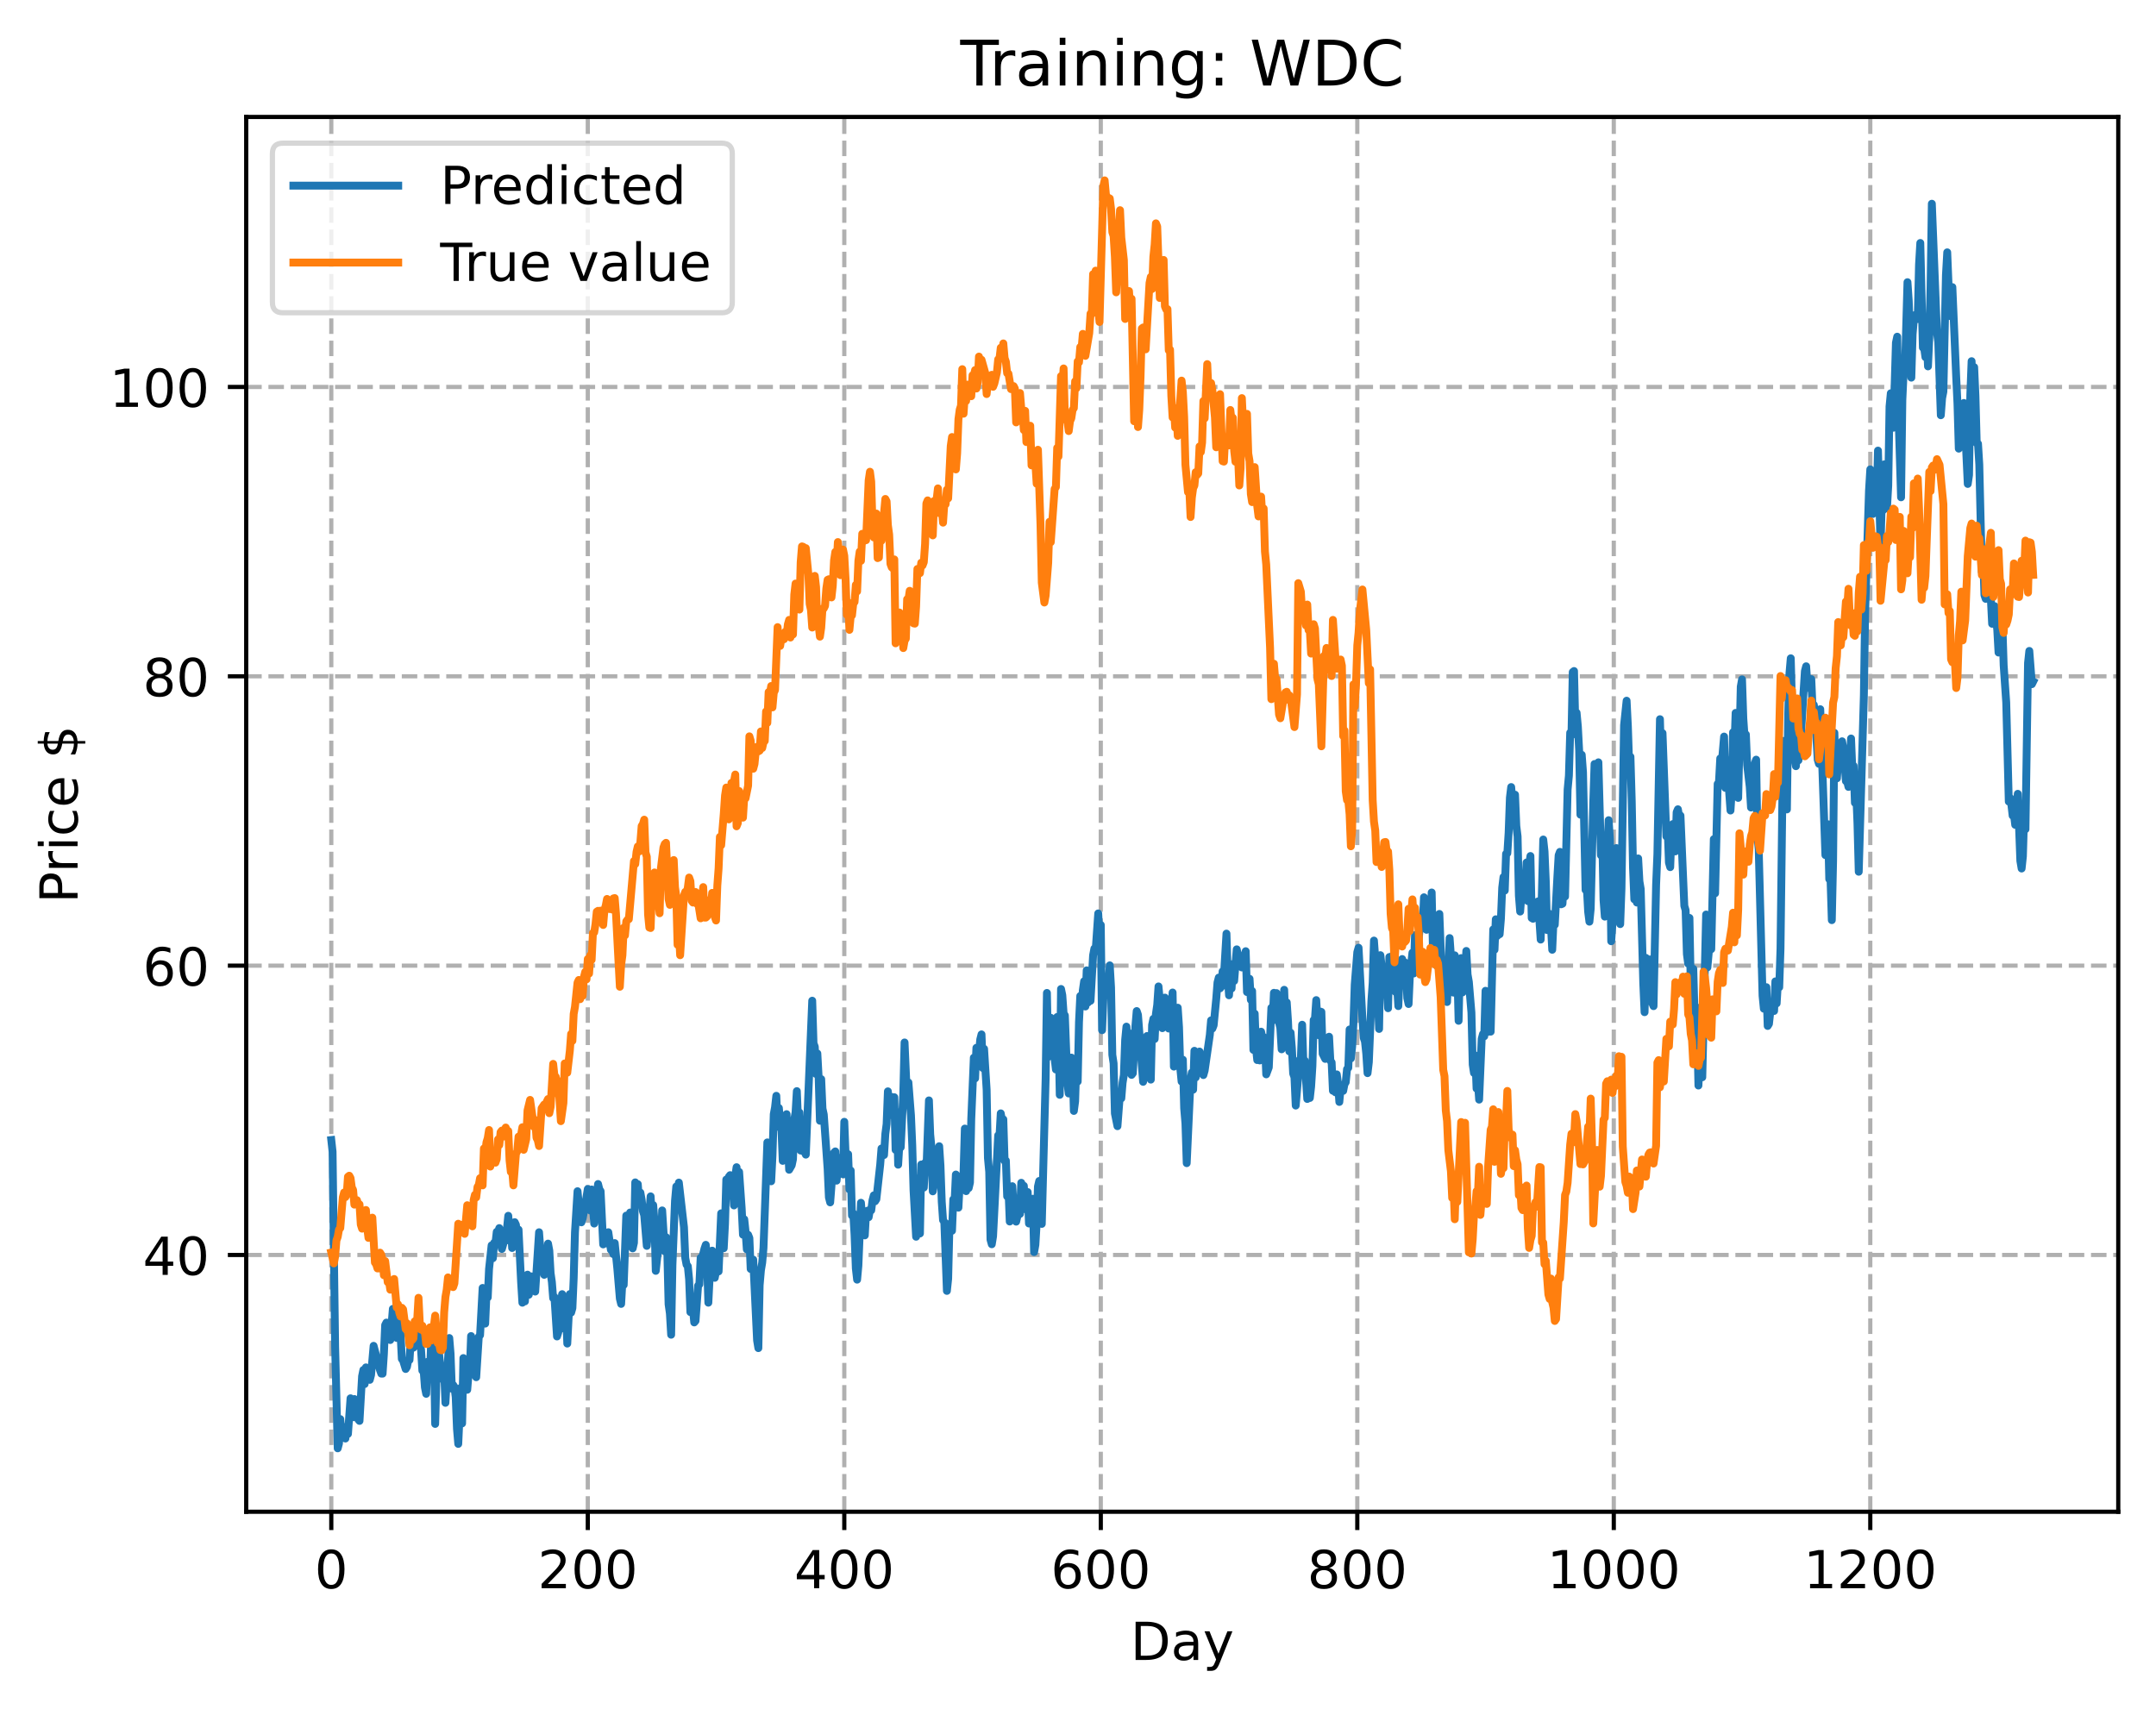 <?xml version="1.0" encoding="utf-8" standalone="no"?>
<!DOCTYPE svg PUBLIC "-//W3C//DTD SVG 1.1//EN"
  "http://www.w3.org/Graphics/SVG/1.1/DTD/svg11.dtd">
<!-- Created with matplotlib (https://matplotlib.org/) -->
<svg height="325.986pt" version="1.1" viewBox="0 0 411.286 325.986" width="411.286pt" xmlns="http://www.w3.org/2000/svg" xmlns:xlink="http://www.w3.org/1999/xlink">
 <defs>
  <style type="text/css">
*{stroke-linecap:butt;stroke-linejoin:round;}
  </style>
 </defs>
 <g id="figure_1">
  <g id="patch_1">
   <path d="M 0 325.986 
L 411.286 325.986 
L 411.286 0 
L 0 0 
z
" style="fill:#ffffff;"/>
  </g>
  <g id="axes_1">
   <g id="patch_2">
    <path d="M 46.966 288.43 
L 404.086 288.43 
L 404.086 22.318 
L 46.966 22.318 
z
" style="fill:#ffffff;"/>
   </g>
   <g id="matplotlib.axis_1">
    <g id="xtick_1">
     <g id="line2d_1">
      <path clip-path="url(#p2c4a589bc0)" d="M 63.198 288.43 
L 63.198 22.318 
" style="fill:none;stroke:#b0b0b0;stroke-dasharray:2.96,1.28;stroke-dashoffset:0;stroke-width:0.8;"/>
     </g>
     <g id="line2d_2">
      <defs>
       <path d="M 0 0 
L 0 3.5 
" id="m3f6c981961" style="stroke:#000000;stroke-width:0.8;"/>
      </defs>
      <g>
       <use style="stroke:#000000;stroke-width:0.8;" x="63.198" xlink:href="#m3f6c981961" y="288.43"/>
      </g>
     </g>
     <g id="text_1">
      <!-- 0 -->
      <defs>
       <path d="M 31.781 66.406 
Q 24.172 66.406 20.328 58.906 
Q 16.5 51.422 16.5 36.375 
Q 16.5 21.391 20.328 13.891 
Q 24.172 6.391 31.781 6.391 
Q 39.453 6.391 43.281 13.891 
Q 47.125 21.391 47.125 36.375 
Q 47.125 51.422 43.281 58.906 
Q 39.453 66.406 31.781 66.406 
z
M 31.781 74.219 
Q 44.047 74.219 50.516 64.516 
Q 56.984 54.828 56.984 36.375 
Q 56.984 17.969 50.516 8.266 
Q 44.047 -1.422 31.781 -1.422 
Q 19.531 -1.422 13.062 8.266 
Q 6.594 17.969 6.594 36.375 
Q 6.594 54.828 13.062 64.516 
Q 19.531 74.219 31.781 74.219 
z
" id="DejaVuSans-48"/>
      </defs>
      <g transform="translate(60.017 303.029)scale(0.1 -0.1)">
       <use xlink:href="#DejaVuSans-48"/>
      </g>
     </g>
    </g>
    <g id="xtick_2">
     <g id="line2d_3">
      <path clip-path="url(#p2c4a589bc0)" d="M 112.129 288.43 
L 112.129 22.318 
" style="fill:none;stroke:#b0b0b0;stroke-dasharray:2.96,1.28;stroke-dashoffset:0;stroke-width:0.8;"/>
     </g>
     <g id="line2d_4">
      <g>
       <use style="stroke:#000000;stroke-width:0.8;" x="112.129" xlink:href="#m3f6c981961" y="288.43"/>
      </g>
     </g>
     <g id="text_2">
      <!-- 200 -->
      <defs>
       <path d="M 19.188 8.297 
L 53.609 8.297 
L 53.609 0 
L 7.328 0 
L 7.328 8.297 
Q 12.938 14.109 22.625 23.891 
Q 32.328 33.688 34.812 36.531 
Q 39.547 41.844 41.422 45.531 
Q 43.312 49.219 43.312 52.781 
Q 43.312 58.594 39.234 62.25 
Q 35.156 65.922 28.609 65.922 
Q 23.969 65.922 18.812 64.312 
Q 13.672 62.703 7.812 59.422 
L 7.812 69.391 
Q 13.766 71.781 18.938 73 
Q 24.125 74.219 28.422 74.219 
Q 39.75 74.219 46.484 68.547 
Q 53.219 62.891 53.219 53.422 
Q 53.219 48.922 51.531 44.891 
Q 49.859 40.875 45.406 35.406 
Q 44.188 33.984 37.641 27.219 
Q 31.109 20.453 19.188 8.297 
z
" id="DejaVuSans-50"/>
      </defs>
      <g transform="translate(102.585 303.029)scale(0.1 -0.1)">
       <use xlink:href="#DejaVuSans-50"/>
       <use x="63.623" xlink:href="#DejaVuSans-48"/>
       <use x="127.246" xlink:href="#DejaVuSans-48"/>
      </g>
     </g>
    </g>
    <g id="xtick_3">
     <g id="line2d_5">
      <path clip-path="url(#p2c4a589bc0)" d="M 161.06 288.43 
L 161.06 22.318 
" style="fill:none;stroke:#b0b0b0;stroke-dasharray:2.96,1.28;stroke-dashoffset:0;stroke-width:0.8;"/>
     </g>
     <g id="line2d_6">
      <g>
       <use style="stroke:#000000;stroke-width:0.8;" x="161.06" xlink:href="#m3f6c981961" y="288.43"/>
      </g>
     </g>
     <g id="text_3">
      <!-- 400 -->
      <defs>
       <path d="M 37.797 64.312 
L 12.891 25.391 
L 37.797 25.391 
z
M 35.203 72.906 
L 47.609 72.906 
L 47.609 25.391 
L 58.016 25.391 
L 58.016 17.188 
L 47.609 17.188 
L 47.609 0 
L 37.797 0 
L 37.797 17.188 
L 4.891 17.188 
L 4.891 26.703 
z
" id="DejaVuSans-52"/>
      </defs>
      <g transform="translate(151.516 303.029)scale(0.1 -0.1)">
       <use xlink:href="#DejaVuSans-52"/>
       <use x="63.623" xlink:href="#DejaVuSans-48"/>
       <use x="127.246" xlink:href="#DejaVuSans-48"/>
      </g>
     </g>
    </g>
    <g id="xtick_4">
     <g id="line2d_7">
      <path clip-path="url(#p2c4a589bc0)" d="M 209.99 288.43 
L 209.99 22.318 
" style="fill:none;stroke:#b0b0b0;stroke-dasharray:2.96,1.28;stroke-dashoffset:0;stroke-width:0.8;"/>
     </g>
     <g id="line2d_8">
      <g>
       <use style="stroke:#000000;stroke-width:0.8;" x="209.99" xlink:href="#m3f6c981961" y="288.43"/>
      </g>
     </g>
     <g id="text_4">
      <!-- 600 -->
      <defs>
       <path d="M 33.016 40.375 
Q 26.375 40.375 22.484 35.828 
Q 18.609 31.297 18.609 23.391 
Q 18.609 15.531 22.484 10.953 
Q 26.375 6.391 33.016 6.391 
Q 39.656 6.391 43.531 10.953 
Q 47.406 15.531 47.406 23.391 
Q 47.406 31.297 43.531 35.828 
Q 39.656 40.375 33.016 40.375 
z
M 52.594 71.297 
L 52.594 62.312 
Q 48.875 64.062 45.094 64.984 
Q 41.312 65.922 37.594 65.922 
Q 27.828 65.922 22.672 59.328 
Q 17.531 52.734 16.797 39.406 
Q 19.672 43.656 24.016 45.922 
Q 28.375 48.188 33.594 48.188 
Q 44.578 48.188 50.953 41.516 
Q 57.328 34.859 57.328 23.391 
Q 57.328 12.156 50.688 5.359 
Q 44.047 -1.422 33.016 -1.422 
Q 20.359 -1.422 13.672 8.266 
Q 6.984 17.969 6.984 36.375 
Q 6.984 53.656 15.188 63.938 
Q 23.391 74.219 37.203 74.219 
Q 40.922 74.219 44.703 73.484 
Q 48.484 72.75 52.594 71.297 
z
" id="DejaVuSans-54"/>
      </defs>
      <g transform="translate(200.446 303.029)scale(0.1 -0.1)">
       <use xlink:href="#DejaVuSans-54"/>
       <use x="63.623" xlink:href="#DejaVuSans-48"/>
       <use x="127.246" xlink:href="#DejaVuSans-48"/>
      </g>
     </g>
    </g>
    <g id="xtick_5">
     <g id="line2d_9">
      <path clip-path="url(#p2c4a589bc0)" d="M 258.921 288.43 
L 258.921 22.318 
" style="fill:none;stroke:#b0b0b0;stroke-dasharray:2.96,1.28;stroke-dashoffset:0;stroke-width:0.8;"/>
     </g>
     <g id="line2d_10">
      <g>
       <use style="stroke:#000000;stroke-width:0.8;" x="258.921" xlink:href="#m3f6c981961" y="288.43"/>
      </g>
     </g>
     <g id="text_5">
      <!-- 800 -->
      <defs>
       <path d="M 31.781 34.625 
Q 24.75 34.625 20.719 30.859 
Q 16.703 27.094 16.703 20.516 
Q 16.703 13.922 20.719 10.156 
Q 24.75 6.391 31.781 6.391 
Q 38.812 6.391 42.859 10.172 
Q 46.922 13.969 46.922 20.516 
Q 46.922 27.094 42.891 30.859 
Q 38.875 34.625 31.781 34.625 
z
M 21.922 38.812 
Q 15.578 40.375 12.031 44.719 
Q 8.5 49.078 8.5 55.328 
Q 8.5 64.062 14.719 69.141 
Q 20.953 74.219 31.781 74.219 
Q 42.672 74.219 48.875 69.141 
Q 55.078 64.062 55.078 55.328 
Q 55.078 49.078 51.531 44.719 
Q 48 40.375 41.703 38.812 
Q 48.828 37.156 52.797 32.312 
Q 56.781 27.484 56.781 20.516 
Q 56.781 9.906 50.312 4.234 
Q 43.844 -1.422 31.781 -1.422 
Q 19.734 -1.422 13.25 4.234 
Q 6.781 9.906 6.781 20.516 
Q 6.781 27.484 10.781 32.312 
Q 14.797 37.156 21.922 38.812 
z
M 18.312 54.391 
Q 18.312 48.734 21.844 45.562 
Q 25.391 42.391 31.781 42.391 
Q 38.141 42.391 41.719 45.562 
Q 45.312 48.734 45.312 54.391 
Q 45.312 60.062 41.719 63.234 
Q 38.141 66.406 31.781 66.406 
Q 25.391 66.406 21.844 63.234 
Q 18.312 60.062 18.312 54.391 
z
" id="DejaVuSans-56"/>
      </defs>
      <g transform="translate(249.377 303.029)scale(0.1 -0.1)">
       <use xlink:href="#DejaVuSans-56"/>
       <use x="63.623" xlink:href="#DejaVuSans-48"/>
       <use x="127.246" xlink:href="#DejaVuSans-48"/>
      </g>
     </g>
    </g>
    <g id="xtick_6">
     <g id="line2d_11">
      <path clip-path="url(#p2c4a589bc0)" d="M 307.851 288.43 
L 307.851 22.318 
" style="fill:none;stroke:#b0b0b0;stroke-dasharray:2.96,1.28;stroke-dashoffset:0;stroke-width:0.8;"/>
     </g>
     <g id="line2d_12">
      <g>
       <use style="stroke:#000000;stroke-width:0.8;" x="307.851" xlink:href="#m3f6c981961" y="288.43"/>
      </g>
     </g>
     <g id="text_6">
      <!-- 1000 -->
      <defs>
       <path d="M 12.406 8.297 
L 28.516 8.297 
L 28.516 63.922 
L 10.984 60.406 
L 10.984 69.391 
L 28.422 72.906 
L 38.281 72.906 
L 38.281 8.297 
L 54.391 8.297 
L 54.391 0 
L 12.406 0 
z
" id="DejaVuSans-49"/>
      </defs>
      <g transform="translate(295.126 303.029)scale(0.1 -0.1)">
       <use xlink:href="#DejaVuSans-49"/>
       <use x="63.623" xlink:href="#DejaVuSans-48"/>
       <use x="127.246" xlink:href="#DejaVuSans-48"/>
       <use x="190.869" xlink:href="#DejaVuSans-48"/>
      </g>
     </g>
    </g>
    <g id="xtick_7">
     <g id="line2d_13">
      <path clip-path="url(#p2c4a589bc0)" d="M 356.782 288.43 
L 356.782 22.318 
" style="fill:none;stroke:#b0b0b0;stroke-dasharray:2.96,1.28;stroke-dashoffset:0;stroke-width:0.8;"/>
     </g>
     <g id="line2d_14">
      <g>
       <use style="stroke:#000000;stroke-width:0.8;" x="356.782" xlink:href="#m3f6c981961" y="288.43"/>
      </g>
     </g>
     <g id="text_7">
      <!-- 1200 -->
      <g transform="translate(344.057 303.029)scale(0.1 -0.1)">
       <use xlink:href="#DejaVuSans-49"/>
       <use x="63.623" xlink:href="#DejaVuSans-50"/>
       <use x="127.246" xlink:href="#DejaVuSans-48"/>
       <use x="190.869" xlink:href="#DejaVuSans-48"/>
      </g>
     </g>
    </g>
    <g id="text_8">
     <!-- Day -->
     <defs>
      <path d="M 19.672 64.797 
L 19.672 8.109 
L 31.594 8.109 
Q 46.688 8.109 53.688 14.938 
Q 60.688 21.781 60.688 36.531 
Q 60.688 51.172 53.688 57.984 
Q 46.688 64.797 31.594 64.797 
z
M 9.812 72.906 
L 30.078 72.906 
Q 51.266 72.906 61.172 64.094 
Q 71.094 55.281 71.094 36.531 
Q 71.094 17.672 61.125 8.828 
Q 51.172 0 30.078 0 
L 9.812 0 
z
" id="DejaVuSans-68"/>
      <path d="M 34.281 27.484 
Q 23.391 27.484 19.188 25 
Q 14.984 22.516 14.984 16.5 
Q 14.984 11.719 18.141 8.906 
Q 21.297 6.109 26.703 6.109 
Q 34.188 6.109 38.703 11.406 
Q 43.219 16.703 43.219 25.484 
L 43.219 27.484 
z
M 52.203 31.203 
L 52.203 0 
L 43.219 0 
L 43.219 8.297 
Q 40.141 3.328 35.547 0.953 
Q 30.953 -1.422 24.312 -1.422 
Q 15.922 -1.422 10.953 3.297 
Q 6 8.016 6 15.922 
Q 6 25.141 12.172 29.828 
Q 18.359 34.516 30.609 34.516 
L 43.219 34.516 
L 43.219 35.406 
Q 43.219 41.609 39.141 45 
Q 35.062 48.391 27.688 48.391 
Q 23 48.391 18.547 47.266 
Q 14.109 46.141 10.016 43.891 
L 10.016 52.203 
Q 14.938 54.109 19.578 55.047 
Q 24.219 56 28.609 56 
Q 40.484 56 46.344 49.844 
Q 52.203 43.703 52.203 31.203 
z
" id="DejaVuSans-97"/>
      <path d="M 32.172 -5.078 
Q 28.375 -14.844 24.75 -17.812 
Q 21.141 -20.797 15.094 -20.797 
L 7.906 -20.797 
L 7.906 -13.281 
L 13.188 -13.281 
Q 16.891 -13.281 18.938 -11.516 
Q 21 -9.766 23.484 -3.219 
L 25.094 0.875 
L 2.984 54.688 
L 12.5 54.688 
L 29.594 11.922 
L 46.688 54.688 
L 56.203 54.688 
z
" id="DejaVuSans-121"/>
     </defs>
     <g transform="translate(215.652 316.707)scale(0.1 -0.1)">
      <use xlink:href="#DejaVuSans-68"/>
      <use x="77.002" xlink:href="#DejaVuSans-97"/>
      <use x="138.281" xlink:href="#DejaVuSans-121"/>
     </g>
    </g>
   </g>
   <g id="matplotlib.axis_2">
    <g id="ytick_1">
     <g id="line2d_15">
      <path clip-path="url(#p2c4a589bc0)" d="M 46.966 239.443 
L 404.086 239.443 
" style="fill:none;stroke:#b0b0b0;stroke-dasharray:2.96,1.28;stroke-dashoffset:0;stroke-width:0.8;"/>
     </g>
     <g id="line2d_16">
      <defs>
       <path d="M 0 0 
L -3.5 0 
" id="mbb06c26c0b" style="stroke:#000000;stroke-width:0.8;"/>
      </defs>
      <g>
       <use style="stroke:#000000;stroke-width:0.8;" x="46.966" xlink:href="#mbb06c26c0b" y="239.443"/>
      </g>
     </g>
     <g id="text_9">
      <!-- 40 -->
      <g transform="translate(27.241 243.242)scale(0.1 -0.1)">
       <use xlink:href="#DejaVuSans-52"/>
       <use x="63.623" xlink:href="#DejaVuSans-48"/>
      </g>
     </g>
    </g>
    <g id="ytick_2">
     <g id="line2d_17">
      <path clip-path="url(#p2c4a589bc0)" d="M 46.966 184.239 
L 404.086 184.239 
" style="fill:none;stroke:#b0b0b0;stroke-dasharray:2.96,1.28;stroke-dashoffset:0;stroke-width:0.8;"/>
     </g>
     <g id="line2d_18">
      <g>
       <use style="stroke:#000000;stroke-width:0.8;" x="46.966" xlink:href="#mbb06c26c0b" y="184.239"/>
      </g>
     </g>
     <g id="text_10">
      <!-- 60 -->
      <g transform="translate(27.241 188.038)scale(0.1 -0.1)">
       <use xlink:href="#DejaVuSans-54"/>
       <use x="63.623" xlink:href="#DejaVuSans-48"/>
      </g>
     </g>
    </g>
    <g id="ytick_3">
     <g id="line2d_19">
      <path clip-path="url(#p2c4a589bc0)" d="M 46.966 129.034 
L 404.086 129.034 
" style="fill:none;stroke:#b0b0b0;stroke-dasharray:2.96,1.28;stroke-dashoffset:0;stroke-width:0.8;"/>
     </g>
     <g id="line2d_20">
      <g>
       <use style="stroke:#000000;stroke-width:0.8;" x="46.966" xlink:href="#mbb06c26c0b" y="129.034"/>
      </g>
     </g>
     <g id="text_11">
      <!-- 80 -->
      <g transform="translate(27.241 132.834)scale(0.1 -0.1)">
       <use xlink:href="#DejaVuSans-56"/>
       <use x="63.623" xlink:href="#DejaVuSans-48"/>
      </g>
     </g>
    </g>
    <g id="ytick_4">
     <g id="line2d_21">
      <path clip-path="url(#p2c4a589bc0)" d="M 46.966 73.83 
L 404.086 73.83 
" style="fill:none;stroke:#b0b0b0;stroke-dasharray:2.96,1.28;stroke-dashoffset:0;stroke-width:0.8;"/>
     </g>
     <g id="line2d_22">
      <g>
       <use style="stroke:#000000;stroke-width:0.8;" x="46.966" xlink:href="#mbb06c26c0b" y="73.83"/>
      </g>
     </g>
     <g id="text_12">
      <!-- 100 -->
      <g transform="translate(20.878 77.629)scale(0.1 -0.1)">
       <use xlink:href="#DejaVuSans-49"/>
       <use x="63.623" xlink:href="#DejaVuSans-48"/>
       <use x="127.246" xlink:href="#DejaVuSans-48"/>
      </g>
     </g>
    </g>
    <g id="text_13">
     <!-- Price $ -->
     <defs>
      <path d="M 19.672 64.797 
L 19.672 37.406 
L 32.078 37.406 
Q 38.969 37.406 42.719 40.969 
Q 46.484 44.531 46.484 51.125 
Q 46.484 57.672 42.719 61.234 
Q 38.969 64.797 32.078 64.797 
z
M 9.812 72.906 
L 32.078 72.906 
Q 44.344 72.906 50.609 67.359 
Q 56.891 61.812 56.891 51.125 
Q 56.891 40.328 50.609 34.812 
Q 44.344 29.297 32.078 29.297 
L 19.672 29.297 
L 19.672 0 
L 9.812 0 
z
" id="DejaVuSans-80"/>
      <path d="M 41.109 46.297 
Q 39.594 47.172 37.812 47.578 
Q 36.031 48 33.891 48 
Q 26.266 48 22.188 43.047 
Q 18.109 38.094 18.109 28.812 
L 18.109 0 
L 9.078 0 
L 9.078 54.688 
L 18.109 54.688 
L 18.109 46.188 
Q 20.953 51.172 25.484 53.578 
Q 30.031 56 36.531 56 
Q 37.453 56 38.578 55.875 
Q 39.703 55.766 41.062 55.516 
z
" id="DejaVuSans-114"/>
      <path d="M 9.422 54.688 
L 18.406 54.688 
L 18.406 0 
L 9.422 0 
z
M 9.422 75.984 
L 18.406 75.984 
L 18.406 64.594 
L 9.422 64.594 
z
" id="DejaVuSans-105"/>
      <path d="M 48.781 52.594 
L 48.781 44.188 
Q 44.969 46.297 41.141 47.344 
Q 37.312 48.391 33.406 48.391 
Q 24.656 48.391 19.812 42.844 
Q 14.984 37.312 14.984 27.297 
Q 14.984 17.281 19.812 11.734 
Q 24.656 6.203 33.406 6.203 
Q 37.312 6.203 41.141 7.25 
Q 44.969 8.297 48.781 10.406 
L 48.781 2.094 
Q 45.016 0.344 40.984 -0.531 
Q 36.969 -1.422 32.422 -1.422 
Q 20.062 -1.422 12.781 6.344 
Q 5.516 14.109 5.516 27.297 
Q 5.516 40.672 12.859 48.328 
Q 20.219 56 33.016 56 
Q 37.156 56 41.109 55.141 
Q 45.062 54.297 48.781 52.594 
z
" id="DejaVuSans-99"/>
      <path d="M 56.203 29.594 
L 56.203 25.203 
L 14.891 25.203 
Q 15.484 15.922 20.484 11.062 
Q 25.484 6.203 34.422 6.203 
Q 39.594 6.203 44.453 7.469 
Q 49.312 8.734 54.109 11.281 
L 54.109 2.781 
Q 49.266 0.734 44.188 -0.344 
Q 39.109 -1.422 33.891 -1.422 
Q 20.797 -1.422 13.156 6.188 
Q 5.516 13.812 5.516 26.812 
Q 5.516 40.234 12.766 48.109 
Q 20.016 56 32.328 56 
Q 43.359 56 49.781 48.891 
Q 56.203 41.797 56.203 29.594 
z
M 47.219 32.234 
Q 47.125 39.594 43.094 43.984 
Q 39.062 48.391 32.422 48.391 
Q 24.906 48.391 20.391 44.141 
Q 15.875 39.891 15.188 32.172 
z
" id="DejaVuSans-101"/>
      <path id="DejaVuSans-32"/>
      <path d="M 33.797 -14.703 
L 28.906 -14.703 
L 28.859 0 
Q 23.734 0.094 18.609 1.188 
Q 13.484 2.297 8.297 4.5 
L 8.297 13.281 
Q 13.281 10.156 18.375 8.562 
Q 23.484 6.984 28.906 6.938 
L 28.906 29.203 
Q 18.109 30.953 13.203 35.156 
Q 8.297 39.359 8.297 46.688 
Q 8.297 54.641 13.625 59.219 
Q 18.953 63.812 28.906 64.5 
L 28.906 75.984 
L 33.797 75.984 
L 33.797 64.656 
Q 38.328 64.453 42.578 63.688 
Q 46.828 62.938 50.875 61.625 
L 50.875 53.078 
Q 46.828 55.125 42.547 56.25 
Q 38.281 57.375 33.797 57.562 
L 33.797 36.719 
Q 44.875 35.016 50.094 30.609 
Q 55.328 26.219 55.328 18.609 
Q 55.328 10.359 49.781 5.594 
Q 44.234 0.828 33.797 0.094 
z
M 28.906 37.594 
L 28.906 57.625 
Q 23.25 56.984 20.266 54.391 
Q 17.281 51.812 17.281 47.516 
Q 17.281 43.312 20.031 40.969 
Q 22.797 38.625 28.906 37.594 
z
M 33.797 28.219 
L 33.797 7.078 
Q 39.984 7.906 43.141 10.594 
Q 46.297 13.281 46.297 17.672 
Q 46.297 21.969 43.281 24.5 
Q 40.281 27.047 33.797 28.219 
z
" id="DejaVuSans-36"/>
     </defs>
     <g transform="translate(14.798 172.342)rotate(-90)scale(0.1 -0.1)">
      <use xlink:href="#DejaVuSans-80"/>
      <use x="58.553" xlink:href="#DejaVuSans-114"/>
      <use x="99.666" xlink:href="#DejaVuSans-105"/>
      <use x="127.449" xlink:href="#DejaVuSans-99"/>
      <use x="182.43" xlink:href="#DejaVuSans-101"/>
      <use x="243.953" xlink:href="#DejaVuSans-32"/>
      <use x="275.74" xlink:href="#DejaVuSans-36"/>
     </g>
    </g>
   </g>
   <g id="line2d_23">
    <path clip-path="url(#p2c4a589bc0)" d="M 63.198 217.515 
L 63.443 219.739 
L 63.932 256.977 
L 64.422 276.334 
L 64.666 275.407 
L 64.911 270.758 
L 65.156 273.687 
L 65.4 274.239 
L 65.645 273.576 
L 65.89 274.462 
L 66.134 272.176 
L 66.379 273.588 
L 66.868 266.786 
L 67.113 269.866 
L 67.357 270.404 
L 67.602 266.926 
L 67.847 267.768 
L 68.091 267.74 
L 68.336 270.813 
L 68.581 271.101 
L 69.07 262.581 
L 69.315 261.378 
L 69.559 264.073 
L 69.804 260.89 
L 70.049 262.672 
L 70.293 262.508 
L 70.538 263.27 
L 70.783 262.337 
L 71.272 256.778 
L 71.761 258.66 
L 72.495 261.413 
L 72.74 262.081 
L 72.984 262.087 
L 73.229 258.413 
L 73.474 252.812 
L 73.718 252.339 
L 73.963 254.445 
L 74.208 254.602 
L 74.452 255.667 
L 74.942 249.726 
L 75.431 253.816 
L 75.676 255.267 
L 75.92 252.024 
L 76.165 254.25 
L 76.41 254.495 
L 76.654 259.273 
L 76.899 259.6 
L 77.388 261.194 
L 77.633 260.793 
L 77.878 259.481 
L 78.122 259.472 
L 78.367 255.608 
L 78.611 256.834 
L 78.856 257.134 
L 79.345 252.022 
L 79.59 253.896 
L 79.835 254.606 
L 80.324 257.572 
L 80.569 261.497 
L 80.813 261.427 
L 81.058 264.713 
L 81.303 265.933 
L 81.547 259.828 
L 82.037 262.22 
L 82.281 254.709 
L 82.526 257.813 
L 82.771 256.47 
L 83.015 271.677 
L 83.26 262.833 
L 83.505 258.962 
L 83.749 258.23 
L 84.239 263.056 
L 84.483 262.637 
L 84.728 261.579 
L 84.972 267.652 
L 85.706 255.288 
L 85.951 258.27 
L 86.196 264.953 
L 86.44 264.229 
L 86.685 264.613 
L 86.93 266.537 
L 87.174 272.614 
L 87.419 275.489 
L 87.908 264.775 
L 88.153 271.581 
L 88.398 259.111 
L 88.642 262.972 
L 88.887 261.981 
L 89.132 265.161 
L 89.376 262.216 
L 89.621 261.409 
L 89.866 254.909 
L 90.355 262.295 
L 90.599 258.654 
L 90.844 262.765 
L 91.333 255.047 
L 91.578 254.741 
L 92.067 245.733 
L 92.312 251.602 
L 92.557 252.538 
L 92.801 246.89 
L 93.046 247.545 
L 93.291 242.117 
L 93.78 237.602 
L 94.025 240.062 
L 94.269 237.117 
L 94.514 237.219 
L 94.759 235.02 
L 95.003 235.056 
L 95.248 234.315 
L 95.493 236.983 
L 95.737 238.297 
L 95.982 237.438 
L 96.227 235.876 
L 96.471 236.729 
L 96.96 231.964 
L 97.205 235.159 
L 97.45 233.426 
L 97.694 238.112 
L 97.939 237.631 
L 98.184 233.182 
L 98.428 233.684 
L 98.673 236.656 
L 98.918 234.608 
L 99.407 244.603 
L 99.652 248.55 
L 99.896 246.873 
L 100.141 248.296 
L 100.386 243.836 
L 100.63 243.197 
L 100.875 247.04 
L 101.12 245.662 
L 101.364 243.53 
L 101.609 246.251 
L 101.854 245.378 
L 102.098 246.426 
L 102.832 235.105 
L 103.077 238.404 
L 103.321 239.49 
L 103.566 239.349 
L 103.811 243.23 
L 104.055 242.863 
L 104.545 237.273 
L 104.789 238.603 
L 105.034 242.891 
L 105.279 244.605 
L 105.523 247.683 
L 105.768 247.462 
L 106.257 254.991 
L 106.502 254.191 
L 106.991 248.656 
L 107.236 246.917 
L 107.725 253.564 
L 107.97 249.544 
L 108.215 256.347 
L 108.704 246.898 
L 108.948 250.442 
L 109.193 249.582 
L 109.438 243.898 
L 109.682 235.143 
L 110.172 227.276 
L 110.416 229.795 
L 110.661 230.021 
L 110.906 233.214 
L 111.15 232.484 
L 111.64 229.869 
L 112.129 226.851 
L 112.374 230.378 
L 112.618 230.954 
L 112.863 226.948 
L 113.352 233.449 
L 113.597 229.496 
L 113.842 228.175 
L 114.086 225.904 
L 114.331 226.9 
L 114.575 227.275 
L 115.065 237.425 
L 115.309 237.253 
L 115.554 236.528 
L 115.799 237.241 
L 116.043 235.1 
L 116.533 238.456 
L 116.777 238.56 
L 117.022 239.288 
L 117.267 237.173 
L 117.756 241.967 
L 118.245 247.77 
L 118.49 248.78 
L 118.735 244.472 
L 118.979 245.163 
L 119.469 231.931 
L 119.958 236.155 
L 120.203 231.342 
L 120.692 238.184 
L 120.936 237.123 
L 121.181 225.592 
L 121.426 226.162 
L 121.67 225.928 
L 121.915 229.253 
L 122.16 227.538 
L 122.404 228.926 
L 122.649 231.082 
L 122.894 231.85 
L 123.383 237.707 
L 124.117 228.259 
L 124.362 232.652 
L 124.606 229.92 
L 124.851 233.103 
L 125.096 242.472 
L 125.83 235.784 
L 126.074 237.274 
L 126.319 230.94 
L 126.808 238.75 
L 127.053 236.036 
L 127.297 238.808 
L 127.542 248.837 
L 127.787 250.581 
L 128.031 254.661 
L 128.276 241.324 
L 128.765 229.109 
L 129.01 226.374 
L 129.255 227.51 
L 129.499 225.629 
L 130.478 234.144 
L 130.723 240.008 
L 130.967 241.288 
L 131.212 241.58 
L 131.457 244.084 
L 131.701 250.346 
L 131.946 248.718 
L 132.191 249.705 
L 132.435 252.313 
L 132.68 252.02 
L 133.169 245.296 
L 133.414 245.052 
L 133.658 239.969 
L 133.903 240.141 
L 134.392 238.218 
L 134.637 237.508 
L 134.882 240.655 
L 135.126 248.545 
L 135.616 238.926 
L 135.86 238.618 
L 136.105 239.685 
L 136.35 243.801 
L 136.594 242.548 
L 136.839 239.562 
L 137.084 242.579 
L 137.573 231.497 
L 137.818 232.915 
L 138.062 238.159 
L 138.307 233.486 
L 138.551 225.049 
L 138.796 227.345 
L 139.041 224.519 
L 139.285 224.21 
L 139.53 228.13 
L 139.775 226.017 
L 140.019 229.989 
L 140.264 224.404 
L 140.509 222.694 
L 140.753 226.143 
L 140.998 223.593 
L 141.487 230.546 
L 141.732 235.576 
L 141.977 232.636 
L 142.221 234.899 
L 142.466 238.378 
L 142.711 235.587 
L 142.955 236.208 
L 143.2 242.114 
L 143.445 240.67 
L 143.689 240.327 
L 144.423 255.739 
L 144.668 257.213 
L 144.912 245.204 
L 145.157 242.363 
L 145.402 240.903 
L 145.646 238.112 
L 146.38 217.965 
L 146.625 218.285 
L 146.87 221.1 
L 147.114 225.379 
L 147.359 220.511 
L 147.604 212.582 
L 147.848 211.266 
L 148.093 209.072 
L 148.338 214.976 
L 148.582 211.4 
L 148.827 214.193 
L 149.072 215.432 
L 149.316 221.488 
L 149.561 214.615 
L 149.806 213.023 
L 150.05 212.574 
L 150.539 223.185 
L 151.029 222.333 
L 151.273 221.17 
L 151.518 213.594 
L 151.763 212.242 
L 152.007 208.178 
L 152.252 214.115 
L 152.497 212.245 
L 152.741 219.522 
L 152.986 214.56 
L 153.231 219.684 
L 153.475 218.59 
L 153.72 220.297 
L 154.943 190.928 
L 155.188 199.057 
L 155.433 199.713 
L 155.677 204.917 
L 155.922 200.994 
L 156.166 205.533 
L 156.411 213.832 
L 156.656 205.888 
L 156.9 211.508 
L 157.145 212.641 
L 157.879 222.984 
L 158.124 228.456 
L 158.368 229.41 
L 159.102 219.93 
L 159.347 219.683 
L 159.592 225.262 
L 159.836 222.651 
L 160.081 221.369 
L 160.326 223.242 
L 160.57 220.787 
L 160.815 224.046 
L 161.06 214.034 
L 161.304 220.137 
L 161.549 223.366 
L 161.794 220.216 
L 162.038 226.942 
L 162.283 223.326 
L 162.527 231.923 
L 162.772 231.485 
L 163.017 235.592 
L 163.261 242.021 
L 163.506 244.152 
L 163.751 241.462 
L 164.24 229.48 
L 164.729 235.581 
L 164.974 235.705 
L 165.219 231.229 
L 165.463 231.005 
L 165.708 232.239 
L 165.953 230.783 
L 166.197 230.929 
L 166.442 229.01 
L 166.687 228.069 
L 166.931 229.195 
L 167.176 228.807 
L 167.91 222.219 
L 168.154 219.125 
L 168.399 220.403 
L 168.644 220.37 
L 168.888 216.347 
L 169.133 214.468 
L 169.378 208.221 
L 169.622 212.802 
L 169.867 211.857 
L 170.112 209.284 
L 170.356 211.259 
L 170.601 209.343 
L 170.846 219.395 
L 171.09 212.145 
L 171.335 222.22 
L 171.58 218.155 
L 171.824 218.907 
L 172.314 208.65 
L 172.558 198.894 
L 173.048 210.161 
L 173.292 206.522 
L 173.782 212.83 
L 174.026 218.496 
L 174.271 227.115 
L 174.76 235.962 
L 175.005 234.008 
L 175.249 224.792 
L 175.494 235.345 
L 175.739 222.187 
L 175.983 223.925 
L 176.228 226.586 
L 176.473 221.858 
L 176.717 223.43 
L 177.207 209.949 
L 177.451 216.42 
L 177.696 219.028 
L 177.941 227.302 
L 178.185 225.892 
L 178.43 221.003 
L 178.675 219.909 
L 178.919 219.849 
L 179.164 218.691 
L 179.409 222.388 
L 179.653 229.296 
L 179.898 232.794 
L 180.142 233.172 
L 180.632 246.296 
L 180.876 243.986 
L 181.121 233.704 
L 181.366 233.379 
L 181.61 234.827 
L 181.855 228.831 
L 182.1 229.277 
L 182.344 224.094 
L 182.589 228.986 
L 182.834 230.414 
L 183.078 225.775 
L 183.323 225.063 
L 183.568 226.047 
L 183.812 223.598 
L 184.057 215.325 
L 184.302 227.264 
L 184.546 224.044 
L 184.791 226.681 
L 185.036 225.622 
L 185.28 213.526 
L 185.77 201.799 
L 186.014 205.756 
L 186.259 199.917 
L 186.503 200.135 
L 186.748 200.946 
L 186.993 198.333 
L 187.237 197.353 
L 187.482 203.774 
L 187.727 200.108 
L 188.216 207.926 
L 188.461 220.93 
L 188.705 223.581 
L 188.95 236.51 
L 189.195 237.396 
L 189.439 235.891 
L 190.418 216.619 
L 190.663 216.827 
L 190.907 212.42 
L 191.152 213.787 
L 191.397 213.558 
L 191.641 221.492 
L 191.886 221.436 
L 192.13 228.261 
L 192.375 226.883 
L 192.62 233.06 
L 192.864 230.659 
L 193.109 226.317 
L 193.354 229.951 
L 193.598 231.046 
L 193.843 233.082 
L 194.088 232.05 
L 194.332 230.234 
L 194.577 231.612 
L 194.822 225.667 
L 195.066 226.638 
L 195.311 226.243 
L 195.556 230.16 
L 195.8 230.807 
L 196.045 227.438 
L 196.29 233.442 
L 196.534 229.494 
L 196.779 231.51 
L 197.024 228.717 
L 197.268 238.89 
L 197.513 237.514 
L 197.758 233.425 
L 198.002 226.375 
L 198.247 225.319 
L 198.491 233.398 
L 198.736 233.515 
L 199.47 205.788 
L 199.715 189.443 
L 199.959 201.659 
L 200.449 194.183 
L 200.938 199.867 
L 201.427 204.054 
L 201.672 194.028 
L 201.917 196.794 
L 202.161 208.888 
L 202.406 188.691 
L 202.651 189.883 
L 202.895 193.344 
L 203.14 193.741 
L 203.629 206.709 
L 203.874 208.634 
L 204.363 201.778 
L 204.608 203.22 
L 204.852 211.961 
L 205.097 210.127 
L 205.342 202.336 
L 205.586 206.35 
L 205.831 195.026 
L 206.076 190.024 
L 206.32 192.109 
L 206.565 188.916 
L 206.81 187.213 
L 207.054 192.03 
L 207.299 185.137 
L 207.544 191.286 
L 207.788 190.663 
L 208.033 190.949 
L 208.522 182.263 
L 208.767 180.978 
L 209.012 181.288 
L 209.501 174.274 
L 209.746 178.653 
L 209.99 176.469 
L 210.235 196.555 
L 210.479 190.614 
L 210.724 188.102 
L 210.969 189.323 
L 211.213 188.182 
L 211.458 187.963 
L 211.703 184.183 
L 211.947 188.394 
L 212.192 201.257 
L 212.437 202.892 
L 212.681 212.444 
L 213.171 214.87 
L 213.66 208.474 
L 213.905 209.566 
L 214.149 206.59 
L 214.394 205.1 
L 214.639 198.389 
L 214.883 195.875 
L 215.373 202.91 
L 215.617 197.202 
L 215.862 205.083 
L 216.106 204.771 
L 216.596 195.746 
L 216.84 192.903 
L 217.085 193.622 
L 218.064 206.408 
L 218.798 197.667 
L 219.287 204.356 
L 219.532 205.987 
L 219.776 195.567 
L 220.021 194.385 
L 220.266 198.238 
L 220.51 193.43 
L 220.755 191.738 
L 221 188.203 
L 221.734 196.168 
L 221.978 191.299 
L 222.223 190.339 
L 222.467 192.882 
L 222.712 192.432 
L 222.957 196.24 
L 223.201 191.674 
L 223.446 193.027 
L 223.691 189.366 
L 223.935 203.502 
L 224.18 199.062 
L 224.425 201.651 
L 224.669 192.262 
L 224.914 195.945 
L 225.159 203.883 
L 225.403 206.352 
L 225.648 202.186 
L 225.893 211.444 
L 226.137 214.342 
L 226.382 221.924 
L 227.116 205.921 
L 227.361 204.636 
L 227.605 207.909 
L 227.85 200.488 
L 228.094 205.575 
L 228.339 203.747 
L 228.584 202.964 
L 228.828 200.63 
L 229.073 204.007 
L 229.318 202.545 
L 229.562 205.117 
L 229.807 204.247 
L 230.786 197.475 
L 231.03 194.68 
L 231.275 196.246 
L 231.52 195.621 
L 232.009 190.604 
L 232.254 187.455 
L 232.498 186.517 
L 232.743 188.567 
L 232.988 188.272 
L 233.232 185.322 
L 233.477 186.251 
L 233.966 178.127 
L 234.211 186.116 
L 234.455 189.898 
L 234.7 185.759 
L 234.945 188.601 
L 235.189 183.93 
L 235.434 187.153 
L 235.923 181.127 
L 236.168 182.229 
L 236.413 184.373 
L 236.657 183.474 
L 236.902 184.587 
L 237.636 181.485 
L 237.881 189.278 
L 238.125 188.369 
L 238.37 186.744 
L 238.615 190.771 
L 238.859 189.078 
L 239.104 200.316 
L 239.349 193.39 
L 239.593 199.973 
L 239.838 202.257 
L 240.082 199.554 
L 240.327 202.327 
L 240.572 196.839 
L 240.816 198.109 
L 241.061 197.866 
L 241.306 199.023 
L 241.55 204.979 
L 242.04 203.655 
L 242.529 192.291 
L 242.774 194.73 
L 243.018 189.424 
L 243.263 191.927 
L 243.508 189.474 
L 243.997 195.099 
L 244.242 196.148 
L 244.486 200.201 
L 244.731 196.478 
L 244.976 188.849 
L 245.22 195.409 
L 245.465 191.246 
L 245.709 194.906 
L 245.954 200.595 
L 246.199 197.027 
L 246.443 200.005 
L 246.688 204.831 
L 246.933 205.526 
L 247.177 210.936 
L 247.911 202.222 
L 248.156 201.959 
L 248.401 195.51 
L 248.645 203.15 
L 248.89 202.338 
L 249.379 209.68 
L 249.624 208.929 
L 249.869 209.489 
L 250.113 207.331 
L 250.358 203.445 
L 250.603 194.618 
L 250.847 194.349 
L 251.092 190.814 
L 251.337 195.195 
L 251.581 197.519 
L 251.826 192.99 
L 252.07 193.064 
L 252.315 201.054 
L 252.804 202.031 
L 253.049 201.649 
L 253.294 198.036 
L 253.538 197.801 
L 253.783 202.365 
L 254.028 202.711 
L 254.272 208.117 
L 254.517 205.95 
L 254.762 208.415 
L 255.006 204.988 
L 255.251 206.73 
L 255.496 210.245 
L 255.74 207.603 
L 256.23 208.135 
L 256.474 206.864 
L 256.719 206.475 
L 256.964 203.982 
L 257.208 203.725 
L 257.453 196.42 
L 257.697 201.95 
L 257.942 199.688 
L 258.187 195.235 
L 258.431 187.84 
L 258.921 181.666 
L 259.165 180.823 
L 259.899 194.356 
L 260.144 197.996 
L 260.389 198.726 
L 260.633 201.044 
L 260.878 204.749 
L 261.123 202.658 
L 261.612 190.958 
L 261.857 187.529 
L 262.101 179.456 
L 262.591 186.235 
L 262.835 190.206 
L 263.08 196.318 
L 263.325 182.241 
L 263.814 186.619 
L 264.058 186.842 
L 264.303 187.791 
L 264.548 187.981 
L 264.792 192.362 
L 265.037 182.593 
L 265.282 182.741 
L 265.526 182.417 
L 266.016 187.569 
L 266.26 189.278 
L 266.505 188.065 
L 266.75 191.957 
L 266.994 185.581 
L 267.239 183.316 
L 267.484 182.978 
L 267.728 184.003 
L 267.973 183.604 
L 268.218 185.501 
L 268.462 190.423 
L 268.707 191.559 
L 268.952 186.098 
L 269.441 181.763 
L 269.685 185.732 
L 269.93 178.407 
L 270.175 182.765 
L 270.419 182.064 
L 270.909 175.789 
L 271.153 174.939 
L 271.398 176.789 
L 271.643 171.195 
L 271.887 176.348 
L 272.132 177.397 
L 272.377 174.431 
L 272.621 172.82 
L 272.866 176.93 
L 273.111 170.282 
L 273.355 181.13 
L 273.6 175.755 
L 273.845 178.334 
L 274.089 184.257 
L 274.579 174.374 
L 275.068 187.094 
L 275.313 189.144 
L 275.557 187.724 
L 275.802 185.608 
L 276.046 191.181 
L 276.536 178.977 
L 276.78 182.38 
L 277.025 188.441 
L 277.27 189.388 
L 277.514 182.271 
L 277.759 185.509 
L 278.004 185.186 
L 278.248 194.764 
L 278.493 184.314 
L 278.738 182.797 
L 278.982 189.355 
L 279.227 189.037 
L 279.472 186.988 
L 279.716 181.434 
L 279.961 185.936 
L 280.206 187.351 
L 280.695 193.196 
L 280.94 203.122 
L 281.184 204.719 
L 281.429 201.372 
L 281.673 207.699 
L 281.918 206.263 
L 282.163 209.803 
L 282.652 198.209 
L 282.897 197.287 
L 283.141 197.716 
L 283.386 189.036 
L 283.631 195.805 
L 283.875 196.871 
L 284.12 194.481 
L 284.365 196.836 
L 284.854 177.326 
L 285.099 181.212 
L 285.343 175.391 
L 285.588 178.596 
L 285.833 176.025 
L 286.077 178.244 
L 286.322 175.299 
L 286.567 169.36 
L 286.811 167.328 
L 287.056 169.911 
L 287.301 162.9 
L 287.545 162.793 
L 287.79 158.898 
L 288.034 152.189 
L 288.279 150.164 
L 288.524 153.005 
L 289.013 151.618 
L 289.258 157.583 
L 289.502 159.585 
L 289.747 170.902 
L 289.992 173.921 
L 290.481 167.382 
L 290.726 169.247 
L 290.97 169.555 
L 291.215 164.559 
L 291.46 171.928 
L 291.704 165.028 
L 291.949 163.321 
L 292.194 175.152 
L 292.438 175.293 
L 292.683 172.119 
L 292.928 173.835 
L 293.172 174.113 
L 293.417 171.975 
L 293.906 179.269 
L 294.395 160.175 
L 294.64 162.458 
L 294.885 168.251 
L 295.129 177.448 
L 295.374 174.203 
L 295.619 175.13 
L 295.863 176.714 
L 296.108 181.212 
L 296.353 175.724 
L 296.597 176.444 
L 297.087 167.344 
L 297.331 163.178 
L 297.576 162.53 
L 297.821 172.533 
L 298.065 172.422 
L 298.31 168.295 
L 298.555 171.063 
L 299.044 150.64 
L 299.289 147.984 
L 299.533 139.801 
L 299.778 140.308 
L 300.022 128.226 
L 300.267 128.029 
L 300.512 138.252 
L 300.756 135.985 
L 301.001 138.613 
L 301.246 143.2 
L 301.49 155.438 
L 301.735 144.007 
L 301.98 147.329 
L 302.469 169.798 
L 302.714 169.364 
L 302.958 173.935 
L 303.203 175.852 
L 303.448 173.387 
L 303.937 153.077 
L 304.182 145.765 
L 304.426 153.245 
L 304.671 154.872 
L 304.916 145.446 
L 305.405 163.182 
L 305.649 159.552 
L 305.894 171.703 
L 306.139 174.886 
L 306.873 156.487 
L 307.117 160.19 
L 307.362 179.586 
L 307.607 175.977 
L 307.851 169.158 
L 308.096 174.955 
L 308.341 161.807 
L 308.585 164.092 
L 309.075 176.316 
L 309.319 169.58 
L 309.809 138.378 
L 310.298 133.69 
L 310.543 138.624 
L 310.787 145.998 
L 311.032 144.384 
L 311.277 152.843 
L 311.521 165.568 
L 311.766 171.582 
L 312.01 164.199 
L 312.255 172.199 
L 312.5 163.785 
L 312.744 168.161 
L 312.989 169.617 
L 313.478 187.636 
L 313.723 193.122 
L 313.968 182.751 
L 314.212 186.825 
L 314.457 188.215 
L 314.702 183.054 
L 314.946 183.46 
L 315.191 191.39 
L 315.436 191.969 
L 315.925 168.813 
L 316.17 162.957 
L 316.659 137.218 
L 316.904 146.711 
L 317.148 139.872 
L 317.882 159.59 
L 318.127 158.014 
L 318.371 164.583 
L 318.616 165.447 
L 318.861 158.864 
L 319.105 157.229 
L 319.595 162.438 
L 319.839 154.966 
L 320.084 154.404 
L 320.329 155.86 
L 320.573 155.611 
L 321.307 172.836 
L 321.552 173.66 
L 321.797 182.035 
L 322.041 183.863 
L 322.286 175.132 
L 322.531 187.945 
L 322.775 190.617 
L 323.02 184.849 
L 323.265 194.081 
L 323.509 192.095 
L 323.754 196.181 
L 323.998 207.115 
L 324.243 202.143 
L 324.488 202.903 
L 324.732 205.539 
L 325.466 174.485 
L 325.711 184.581 
L 326.2 179.099 
L 326.445 181.099 
L 326.934 160.103 
L 327.179 170.44 
L 327.668 149.563 
L 327.913 149.253 
L 328.158 144.702 
L 328.402 146.154 
L 328.892 140.534 
L 329.136 150.327 
L 329.381 145.364 
L 329.625 145.058 
L 329.87 151.285 
L 330.115 154.644 
L 330.359 150.768 
L 330.604 139.713 
L 330.849 143.068 
L 331.093 136.02 
L 331.338 142.41 
L 331.583 152.234 
L 332.072 131.024 
L 332.317 129.623 
L 332.561 137.053 
L 332.806 140.64 
L 333.051 140.13 
L 333.295 145.951 
L 333.785 150.098 
L 334.029 154.069 
L 334.274 153.237 
L 334.519 150.447 
L 334.763 145.608 
L 335.008 144.938 
L 335.252 159.478 
L 335.497 162.028 
L 336.231 189.969 
L 336.476 192.459 
L 336.72 188.973 
L 336.965 188.347 
L 337.21 195.746 
L 337.454 195.345 
L 337.699 193.113 
L 338.188 191.271 
L 338.433 192.891 
L 338.678 187.239 
L 338.922 191.442 
L 339.167 187.337 
L 339.412 188.373 
L 339.656 180.998 
L 340.146 141.355 
L 340.39 143.187 
L 340.635 153.333 
L 340.88 154.431 
L 341.124 136.288 
L 341.369 128.395 
L 341.613 125.598 
L 341.858 134.866 
L 342.347 144.513 
L 342.592 146.184 
L 342.837 143.109 
L 343.081 145.071 
L 343.326 135.229 
L 343.571 139.804 
L 344.06 131.908 
L 344.305 128.044 
L 344.549 127.121 
L 344.794 130.697 
L 345.039 130.236 
L 345.283 131.386 
L 345.528 129.57 
L 345.773 135.132 
L 346.017 134.493 
L 346.262 136.39 
L 346.751 144.917 
L 346.996 145.74 
L 347.24 135.313 
L 348.219 163.154 
L 348.464 159.327 
L 348.708 157.263 
L 348.953 167.735 
L 349.198 167.803 
L 349.442 175.558 
L 349.687 164.229 
L 349.932 139.814 
L 350.176 147.834 
L 350.421 148.5 
L 350.666 144.837 
L 350.91 144.32 
L 351.155 142.046 
L 351.4 141.433 
L 351.644 142.883 
L 352.134 149.039 
L 352.378 149.118 
L 352.623 150.14 
L 353.112 140.902 
L 353.357 146.818 
L 353.601 146.11 
L 353.846 153.173 
L 354.091 151.138 
L 354.335 157.051 
L 354.58 166.325 
L 355.559 132.667 
L 355.803 116.606 
L 356.537 93.597 
L 356.782 89.555 
L 357.271 98.066 
L 357.516 91.489 
L 357.761 97.073 
L 358.005 95.737 
L 358.25 85.972 
L 358.739 104.214 
L 358.984 95.4 
L 359.228 97.348 
L 359.473 88.586 
L 359.718 91.666 
L 359.962 97.004 
L 360.207 92.691 
L 360.452 77.555 
L 360.696 75.03 
L 361.186 81.608 
L 361.675 65.382 
L 361.92 64.234 
L 362.164 79.097 
L 362.654 94.883 
L 362.898 76.334 
L 363.143 70.984 
L 363.388 70.902 
L 363.877 53.838 
L 364.122 57.416 
L 364.611 72.052 
L 364.856 63.748 
L 365.1 60.835 
L 365.345 60.088 
L 365.589 60.875 
L 365.834 60.876 
L 366.079 50.489 
L 366.323 46.357 
L 366.813 66.325 
L 367.057 66.401 
L 367.302 68.151 
L 367.547 64.704 
L 367.791 69.902 
L 368.036 64.518 
L 368.281 54.873 
L 368.525 38.869 
L 369.504 63.468 
L 369.749 65.237 
L 370.238 79.226 
L 370.483 75.966 
L 370.727 74.718 
L 371.216 52.459 
L 371.461 48.143 
L 371.95 60.295 
L 372.195 56.53 
L 372.44 54.781 
L 373.174 71.967 
L 373.418 77.078 
L 373.663 85.597 
L 374.152 77.658 
L 374.397 77.487 
L 374.642 76.883 
L 375.376 92.332 
L 375.62 90.637 
L 375.865 75.283 
L 376.11 68.909 
L 376.354 75.058 
L 376.599 70.049 
L 376.844 75.551 
L 377.088 84.569 
L 377.333 84.662 
L 377.577 88.623 
L 378.067 109.108 
L 378.311 106.018 
L 378.556 113.533 
L 378.801 114.258 
L 379.045 110.058 
L 379.535 113.473 
L 379.779 114.195 
L 380.024 119.015 
L 380.269 118.219 
L 380.513 115.65 
L 381.003 120.134 
L 381.247 124.501 
L 381.492 118.364 
L 381.737 119.582 
L 381.981 119.195 
L 382.226 126.945 
L 382.715 133.998 
L 383.204 152.938 
L 383.449 152.22 
L 383.694 153.518 
L 383.938 155.624 
L 384.183 155.37 
L 384.428 157.375 
L 384.917 151.455 
L 385.406 164.248 
L 385.651 165.708 
L 385.896 163.399 
L 386.14 155.185 
L 386.385 158.22 
L 386.874 126.507 
L 387.119 124.193 
L 387.608 130.535 
L 387.853 130.038 
L 387.853 130.038 
" style="fill:none;stroke:#1f77b4;stroke-linecap:square;stroke-width:1.5;"/>
   </g>
   <g id="line2d_24">
    <path clip-path="url(#p2c4a589bc0)" d="M 63.198 238.974 
L 63.688 241.044 
L 63.932 239.719 
L 64.177 236.683 
L 64.422 235.993 
L 64.666 234.613 
L 64.911 234.309 
L 65.4 228.43 
L 65.645 227.519 
L 65.89 228.402 
L 66.134 227.933 
L 66.379 224.51 
L 66.623 224.317 
L 66.868 224.759 
L 67.113 226.58 
L 67.357 227.022 
L 67.602 229.838 
L 68.091 228.982 
L 68.336 229.782 
L 68.581 229.782 
L 68.825 233.647 
L 69.07 234.419 
L 69.315 233.039 
L 69.559 234.364 
L 69.804 230.859 
L 70.049 234.309 
L 70.293 236.186 
L 70.538 233.233 
L 70.783 235.358 
L 71.027 232.322 
L 71.517 240.878 
L 71.761 241.21 
L 72.006 242.01 
L 72.251 242.01 
L 72.495 239.001 
L 72.74 239.388 
L 72.984 240.382 
L 73.229 243.307 
L 73.474 240.602 
L 73.963 244.632 
L 74.208 244.494 
L 74.452 246.068 
L 74.697 244.991 
L 74.942 244.991 
L 75.186 244.025 
L 75.676 249.463 
L 75.92 248.855 
L 76.165 250.429 
L 76.41 251.174 
L 76.654 249.518 
L 76.899 249.822 
L 77.388 253.575 
L 77.633 252.471 
L 78.122 256.667 
L 78.367 254.9 
L 78.611 255.673 
L 78.856 255.37 
L 79.101 252.112 
L 79.345 252.692 
L 79.59 251.698 
L 79.835 247.613 
L 80.079 252.416 
L 80.324 253.686 
L 80.569 252.941 
L 80.813 253.989 
L 81.058 254.127 
L 81.303 256.418 
L 81.547 256.418 
L 82.037 253.244 
L 82.281 255.756 
L 82.526 254.956 
L 83.015 251.008 
L 83.505 256.28 
L 83.749 256.225 
L 83.994 257.578 
L 84.239 257.633 
L 84.483 257.136 
L 84.728 250.401 
L 84.972 247.448 
L 85.217 246.068 
L 85.462 243.721 
L 85.951 245.35 
L 86.44 245.571 
L 86.685 244.853 
L 87.419 233.481 
L 87.664 233.674 
L 87.908 234.447 
L 88.153 233.674 
L 88.398 233.729 
L 88.642 235.413 
L 89.132 229.948 
L 89.376 231.107 
L 89.621 231.494 
L 89.866 231.438 
L 90.11 233.978 
L 90.355 228.954 
L 90.599 227.961 
L 90.844 228.457 
L 91.089 226.47 
L 91.333 226.084 
L 91.578 224.786 
L 91.823 225.035 
L 92.067 226.166 
L 92.312 219.128 
L 92.557 219.928 
L 92.801 217.941 
L 93.046 217.141 
L 93.291 215.595 
L 93.535 222.578 
L 93.78 220.536 
L 94.025 220.122 
L 94.269 220.756 
L 94.514 221.833 
L 94.759 221.143 
L 95.003 217.389 
L 95.248 218.465 
L 95.493 216.009 
L 95.737 215.705 
L 95.982 216.865 
L 96.227 215.622 
L 96.471 215.126 
L 96.716 215.733 
L 96.96 215.788 
L 97.205 221.391 
L 97.45 223.599 
L 97.694 223.158 
L 97.939 226.166 
L 98.428 220.094 
L 98.673 219.68 
L 98.918 216.865 
L 99.162 217.886 
L 99.652 215.07 
L 99.896 219.376 
L 100.386 217.334 
L 100.63 211.869 
L 101.12 209.854 
L 101.854 214.988 
L 102.098 213.69 
L 102.343 217.085 
L 102.587 217.555 
L 102.832 218.659 
L 103.321 211.454 
L 103.811 210.737 
L 104.055 211.648 
L 104.3 210.185 
L 104.545 209.688 
L 104.789 212.393 
L 105.034 211.206 
L 105.523 202.981 
L 105.768 205.244 
L 106.013 205.437 
L 106.257 208.639 
L 106.502 206.238 
L 106.991 213.911 
L 107.481 210.433 
L 107.725 202.898 
L 108.215 204.664 
L 108.704 200.469 
L 108.948 197.267 
L 109.193 198.592 
L 109.438 193.458 
L 109.682 192.105 
L 110.172 187.468 
L 110.416 186.971 
L 110.661 190.642 
L 110.906 188.462 
L 111.15 190.008 
L 111.395 186.419 
L 111.64 185.426 
L 111.884 186.861 
L 112.129 182.969 
L 112.374 185.757 
L 112.618 182.251 
L 112.863 183.135 
L 113.108 178.001 
L 113.352 177.89 
L 113.597 176.345 
L 113.842 173.943 
L 114.086 173.778 
L 114.331 175.075 
L 114.575 173.75 
L 114.82 174.799 
L 115.065 176.483 
L 115.309 173.584 
L 115.554 172.784 
L 115.799 171.514 
L 116.043 171.707 
L 116.288 173.446 
L 116.533 172.48 
L 116.777 173.529 
L 117.022 171.404 
L 117.267 171.349 
L 117.511 174.385 
L 118.001 183.714 
L 118.245 188.269 
L 118.49 184.073 
L 118.735 182.279 
L 118.979 177.007 
L 119.224 178.47 
L 119.469 175.792 
L 119.713 175.461 
L 119.958 175.378 
L 120.447 169.83 
L 120.936 164.282 
L 121.181 164.862 
L 121.426 162.543 
L 121.67 161.495 
L 121.915 162.461 
L 122.16 160.639 
L 122.404 157.603 
L 122.649 157.216 
L 122.894 156.388 
L 123.138 162.626 
L 123.383 163.454 
L 123.628 174.495 
L 123.872 176.979 
L 124.117 177.062 
L 124.362 170.189 
L 124.606 172.149 
L 124.851 166.463 
L 125.096 169.996 
L 125.585 171.928 
L 125.83 174.247 
L 126.074 165.69 
L 126.563 161.688 
L 126.808 161.025 
L 127.053 160.804 
L 127.542 171.542 
L 127.787 172.646 
L 128.031 170.438 
L 128.521 164.089 
L 128.765 169.251 
L 129.01 170.99 
L 129.255 180.264 
L 129.499 177.449 
L 129.744 182.251 
L 130.478 170.852 
L 130.723 170.162 
L 130.967 170.465 
L 131.212 169.334 
L 131.457 167.429 
L 131.701 168.119 
L 131.946 171.873 
L 132.191 172.204 
L 132.435 170.382 
L 132.68 170.189 
L 132.924 172.425 
L 133.169 172.121 
L 133.658 175.213 
L 133.903 171.321 
L 134.148 169.251 
L 134.392 175.075 
L 134.637 175.075 
L 134.882 174.854 
L 135.371 171.707 
L 135.616 172.784 
L 135.86 170.355 
L 136.105 172.094 
L 136.35 174.909 
L 136.594 175.627 
L 136.839 168.975 
L 137.084 165.662 
L 137.328 159.673 
L 137.573 161.274 
L 138.062 155.367 
L 138.307 151.779 
L 138.551 150.26 
L 138.796 150.481 
L 139.041 156.333 
L 139.285 155.146 
L 139.53 149.377 
L 139.775 149.929 
L 140.019 149.074 
L 140.264 147.776 
L 140.509 157.658 
L 140.753 157.051 
L 140.998 150.923 
L 141.243 153.352 
L 141.487 152.855 
L 141.732 156.002 
L 141.977 152.027 
L 142.221 152.331 
L 142.711 149.902 
L 142.955 140.489 
L 143.2 141.317 
L 143.445 144.878 
L 143.689 146.672 
L 143.934 145.761 
L 144.178 143.305 
L 144.423 142.477 
L 144.668 143.36 
L 144.912 143.222 
L 145.157 139.551 
L 145.402 142.725 
L 145.646 141.621 
L 145.891 141.373 
L 146.136 135.742 
L 146.38 137.922 
L 146.625 132.043 
L 146.87 132.347 
L 147.114 130.884 
L 147.359 134.969 
L 147.604 132.181 
L 147.848 131.657 
L 148.338 119.65 
L 148.582 123.238 
L 148.827 123.238 
L 149.072 121.637 
L 149.561 121.968 
L 149.806 120.533 
L 150.05 121.251 
L 150.295 119.125 
L 150.539 118.27 
L 150.784 121.637 
L 151.029 119.981 
L 151.273 121.057 
L 151.518 113.439 
L 151.763 111.341 
L 152.007 115.454 
L 152.252 113.964 
L 152.497 116.31 
L 152.741 107.256 
L 152.986 104.248 
L 153.231 104.33 
L 153.475 104.689 
L 153.72 104.579 
L 154.209 109.575 
L 154.454 115.233 
L 154.699 116.365 
L 154.943 119.732 
L 155.188 117.441 
L 155.433 109.878 
L 155.677 112.004 
L 155.922 119.374 
L 156.166 119.374 
L 156.411 121.471 
L 156.656 119.788 
L 156.9 116.117 
L 157.145 116.089 
L 157.39 115.592 
L 157.634 112.28 
L 157.879 110.624 
L 158.124 110.513 
L 158.368 111.535 
L 158.613 113.991 
L 158.858 111.811 
L 159.102 106.925 
L 159.347 105.297 
L 159.592 107.532 
L 159.836 103.42 
L 160.081 105.793 
L 160.326 109.74 
L 160.815 104.855 
L 161.06 106.042 
L 161.304 110.486 
L 161.549 117.303 
L 161.794 114.93 
L 162.038 120.174 
L 162.283 117.552 
L 162.527 117.414 
L 162.772 115.178 
L 163.017 114.847 
L 163.261 111.59 
L 163.506 112.832 
L 163.751 106.98 
L 163.995 105.241 
L 164.24 107.008 
L 164.485 101.846 
L 164.729 103.282 
L 164.974 102.26 
L 165.219 103.061 
L 165.708 91.661 
L 165.953 90.005 
L 166.197 91.882 
L 166.442 100.052 
L 166.687 102.536 
L 166.931 98.727 
L 167.176 97.982 
L 167.421 106.483 
L 167.665 106.373 
L 167.91 100.466 
L 168.154 103.171 
L 168.888 95.194 
L 169.133 95.663 
L 169.378 100.218 
L 169.622 101.984 
L 169.867 107.587 
L 170.112 108.25 
L 170.356 108.471 
L 170.601 106.732 
L 170.846 122.741 
L 171.09 118.877 
L 171.335 118.27 
L 171.58 116.862 
L 171.824 119.788 
L 172.069 119.125 
L 172.314 123.652 
L 172.558 122.244 
L 172.803 121.858 
L 173.048 114.322 
L 173.292 114.405 
L 173.537 112.722 
L 173.782 114.378 
L 174.026 118.435 
L 174.271 118.932 
L 174.515 118.987 
L 174.76 115.703 
L 175.005 108.554 
L 175.249 109.161 
L 175.494 109.354 
L 175.739 107.367 
L 175.983 107.891 
L 176.228 107.256 
L 176.473 103.778 
L 176.717 96.05 
L 176.962 95.47 
L 177.207 96.905 
L 177.451 99.279 
L 177.696 99.5 
L 177.941 102.15 
L 178.185 95.581 
L 178.43 97.402 
L 178.919 93.179 
L 179.164 97.899 
L 179.653 97.043 
L 179.898 99.721 
L 180.142 96.077 
L 180.387 96.215 
L 180.632 93.428 
L 180.876 95.084 
L 181.366 85.092 
L 181.61 83.38 
L 181.855 85.616 
L 182.1 89.398 
L 182.344 89.563 
L 182.589 86.499 
L 182.834 79.985 
L 183.078 78.164 
L 183.323 77.391 
L 183.568 70.435 
L 183.812 78.936 
L 184.057 75.321 
L 184.302 76.507 
L 184.546 73.388 
L 184.791 74.934 
L 185.036 74.934 
L 185.28 75.597 
L 185.525 71.594 
L 185.77 71.649 
L 186.014 70.601 
L 186.259 74.134 
L 186.503 73.002 
L 186.748 68.034 
L 186.993 69.276 
L 187.237 68.641 
L 187.971 71.235 
L 188.216 75.183 
L 188.461 72.726 
L 188.705 72.836 
L 189.195 71.511 
L 189.439 73.802 
L 189.684 73.168 
L 190.173 71.07 
L 190.418 68.558 
L 190.663 68.448 
L 190.907 66.35 
L 191.152 68.116 
L 191.397 65.522 
L 191.641 68.31 
L 191.886 69.027 
L 192.13 71.208 
L 192.375 71.291 
L 192.864 74.244 
L 193.109 74.134 
L 193.354 73.664 
L 193.598 74.134 
L 193.843 80.593 
L 194.088 79.074 
L 194.332 79.847 
L 194.577 74.989 
L 194.822 77.915 
L 195.066 78.798 
L 195.311 82.055 
L 195.556 78.384 
L 195.8 84.346 
L 196.045 81.31 
L 196.29 84.181 
L 196.534 81.227 
L 196.779 88.79 
L 197.268 86.527 
L 197.513 88.459 
L 197.758 92.296 
L 198.002 85.809 
L 198.491 100.163 
L 198.736 111.176 
L 199.225 114.957 
L 199.47 113.632 
L 199.959 107.422 
L 200.204 99.555 
L 200.449 103.447 
L 201.183 93.29 
L 201.427 92.931 
L 201.672 85.451 
L 201.917 87.107 
L 202.406 71.76 
L 202.651 73.83 
L 202.895 70.297 
L 203.14 79.737 
L 203.385 80.179 
L 203.629 80.344 
L 203.874 82.249 
L 204.118 80.372 
L 204.363 79.82 
L 204.608 78.219 
L 204.852 77.86 
L 205.097 72.754 
L 205.342 74.078 
L 205.586 68.944 
L 205.831 69.138 
L 206.076 66.212 
L 206.32 66.571 
L 206.565 63.7 
L 206.81 64.804 
L 207.054 67.896 
L 207.788 63.562 
L 208.033 59.836 
L 208.278 59.891 
L 208.522 52.3 
L 208.767 53.874 
L 209.012 51.638 
L 209.256 58.29 
L 209.501 58.925 
L 209.746 61.437 
L 210.479 35.518 
L 210.724 34.414 
L 210.969 37.119 
L 211.213 37.644 
L 211.703 37.864 
L 211.947 39.852 
L 212.192 44.296 
L 212.437 45.041 
L 212.681 49.071 
L 212.926 55.778 
L 213.415 45.179 
L 213.66 40.1 
L 213.905 45.345 
L 214.394 49.623 
L 214.639 60.857 
L 214.883 56.247 
L 215.128 55.64 
L 215.373 55.53 
L 215.617 59.228 
L 215.862 56.993 
L 216.351 80.372 
L 216.84 70.904 
L 217.085 81.476 
L 217.33 78.191 
L 217.574 71.925 
L 217.819 62.679 
L 218.064 62.486 
L 218.553 66.653 
L 219.287 53.984 
L 219.532 52.825 
L 219.776 55.143 
L 220.021 48.988 
L 220.266 46.669 
L 220.51 42.612 
L 220.755 43.219 
L 221.244 56.855 
L 221.489 53.57 
L 221.734 54.564 
L 221.978 49.595 
L 222.223 58.456 
L 222.467 59.035 
L 222.712 58.98 
L 222.957 66.847 
L 223.201 66.709 
L 223.446 75.514 
L 223.691 79.654 
L 223.935 77.805 
L 224.18 81.586 
L 224.425 78.798 
L 224.669 83.16 
L 225.403 72.616 
L 225.648 74.824 
L 225.893 79.516 
L 226.137 88.68 
L 226.627 93.897 
L 226.871 93.345 
L 227.116 98.644 
L 227.361 94.946 
L 227.605 93.152 
L 227.85 92.627 
L 228.094 90.088 
L 228.339 90.64 
L 228.584 90.336 
L 228.828 85.175 
L 229.073 86.251 
L 229.318 84.429 
L 229.562 76.507 
L 229.807 79.82 
L 230.296 69.469 
L 230.541 74.713 
L 230.786 72.974 
L 231.03 73.085 
L 231.275 74.52 
L 231.764 79.626 
L 232.009 85.34 
L 232.498 75.679 
L 232.743 75.21 
L 233.232 87.99 
L 233.477 88.073 
L 233.722 83.408 
L 233.966 84.733 
L 234.211 84.981 
L 234.455 84.981 
L 234.7 78.219 
L 234.945 80.261 
L 235.189 79.709 
L 235.434 86.003 
L 235.679 88.1 
L 235.923 86.941 
L 236.168 86.996 
L 236.413 92.627 
L 236.657 89.37 
L 236.902 75.955 
L 237.147 81.117 
L 237.636 82.249 
L 237.881 78.964 
L 238.125 86.527 
L 238.37 87.99 
L 238.615 94.256 
L 238.859 95.801 
L 239.349 89.122 
L 239.838 96.602 
L 240.082 98.534 
L 240.327 95.857 
L 240.572 94.752 
L 240.816 98.617 
L 241.061 97.016 
L 241.306 105.241 
L 241.55 107.698 
L 242.284 123.624 
L 242.529 133.396 
L 243.018 126.633 
L 243.263 129.559 
L 243.508 129.531 
L 243.997 136.349 
L 244.242 137.039 
L 244.976 132.65 
L 245.22 132.098 
L 245.465 131.988 
L 245.709 133.506 
L 245.954 132.65 
L 246.199 133.12 
L 246.933 138.723 
L 247.422 132.485 
L 247.667 111.259 
L 248.156 112.887 
L 248.401 116.917 
L 248.645 116.089 
L 249.135 119.346 
L 249.379 115.344 
L 249.624 120.229 
L 249.869 120.312 
L 250.113 124.701 
L 250.603 119.098 
L 250.847 119.898 
L 251.337 129.614 
L 251.581 130.58 
L 252.07 142.394 
L 252.56 125.142 
L 252.804 125.501 
L 253.049 123.624 
L 253.294 127.792 
L 253.783 124.066 
L 254.028 128.979 
L 254.272 118.27 
L 254.762 125.612 
L 255.006 127.571 
L 255.496 126.992 
L 255.74 125.833 
L 255.985 127.019 
L 256.23 140.434 
L 256.474 139.358 
L 256.719 150.978 
L 256.964 152.662 
L 257.208 152.772 
L 257.453 155.339 
L 257.697 161.467 
L 257.942 158.376 
L 258.187 130.58 
L 258.431 134.858 
L 258.676 130.58 
L 258.921 123.128 
L 259.165 120.699 
L 259.41 116.641 
L 259.899 112.473 
L 260.633 120.229 
L 261.123 130.359 
L 261.367 127.709 
L 261.857 152.662 
L 262.101 156.747 
L 262.346 158.458 
L 262.591 164.476 
L 262.835 164.448 
L 263.325 162.654 
L 263.569 165.414 
L 264.058 160.694 
L 264.303 160.639 
L 264.548 162.571 
L 264.792 162.461 
L 265.037 165.994 
L 265.282 174.357 
L 265.526 177.062 
L 265.771 177.614 
L 266.016 183.604 
L 266.75 172.535 
L 266.994 178.691 
L 267.484 180.595 
L 267.728 179.188 
L 267.973 179.74 
L 268.218 179.464 
L 268.462 177.587 
L 268.707 173.391 
L 268.952 177.614 
L 269.441 171.597 
L 269.685 174.937 
L 269.93 173.198 
L 270.175 176.096 
L 270.419 174.992 
L 270.664 178.497 
L 270.909 185.95 
L 271.153 181.81 
L 271.398 181.589 
L 271.643 185.895 
L 271.887 187.385 
L 272.132 186.833 
L 272.866 180.871 
L 273.111 183.411 
L 273.355 181.313 
L 273.6 181.23 
L 273.845 184.101 
L 274.089 183.135 
L 274.334 183.852 
L 274.823 190.228 
L 275.313 204.112 
L 275.557 205.327 
L 275.802 211.869 
L 276.046 213.911 
L 276.291 219.459 
L 276.78 223.461 
L 277.025 228.568 
L 277.27 226.332 
L 277.514 232.625 
L 277.759 224.704 
L 278.004 229.313 
L 278.738 214.077 
L 278.982 220.425 
L 279.472 214.215 
L 280.206 238.946 
L 280.45 238.808 
L 280.695 239.167 
L 280.94 236.462 
L 281.184 231.77 
L 281.429 230.362 
L 281.673 227.271 
L 281.918 228.071 
L 282.163 222.606 
L 282.407 231.797 
L 282.652 228.623 
L 282.897 228.43 
L 283.141 228.706 
L 283.386 228.651 
L 283.631 229.7 
L 283.875 222.606 
L 284.365 215.54 
L 284.609 214.988 
L 284.854 211.648 
L 285.099 221.667 
L 285.343 218.907 
L 285.588 217.665 
L 285.833 212.172 
L 286.077 216.837 
L 286.322 223.958 
L 286.567 222.523 
L 286.811 222.882 
L 287.056 214.546 
L 287.301 213.801 
L 287.545 208.142 
L 287.79 215.374 
L 288.034 217.03 
L 288.279 217.141 
L 288.524 216.478 
L 288.768 222.495 
L 289.013 219.459 
L 289.258 221.226 
L 289.502 222.137 
L 289.747 228.043 
L 289.992 226.415 
L 290.236 230.472 
L 290.481 230.886 
L 290.726 227.767 
L 290.97 228.485 
L 291.215 226.194 
L 291.46 234.419 
L 291.704 238.091 
L 291.949 236.6 
L 292.194 235.8 
L 292.438 230.39 
L 292.683 230.196 
L 292.928 229.341 
L 293.172 230.224 
L 293.661 222.661 
L 293.906 222.716 
L 294.151 237.042 
L 294.395 237.097 
L 294.64 241.21 
L 294.885 240.547 
L 295.374 246.978 
L 295.619 247.834 
L 295.863 243.942 
L 296.108 248.441 
L 296.353 249.49 
L 296.597 252.03 
L 296.842 251.671 
L 297.331 243.694 
L 297.576 243.942 
L 298.31 233.15 
L 298.555 227.988 
L 298.799 227.353 
L 299.044 225.67 
L 299.533 218.383 
L 299.778 216.312 
L 300.022 217.996 
L 300.267 217.306 
L 300.512 212.559 
L 300.756 213.883 
L 301.49 222.109 
L 301.735 221.778 
L 301.98 222.164 
L 302.469 221.253 
L 302.958 214.96 
L 303.203 216.395 
L 303.448 209.605 
L 303.692 217.803 
L 303.937 233.426 
L 304.671 219.404 
L 304.916 221.584 
L 305.16 226.415 
L 305.405 224.372 
L 305.894 213.635 
L 306.139 213.276 
L 306.383 206.762 
L 306.628 206.293 
L 306.873 207.011 
L 307.117 207.259 
L 307.362 205.989 
L 307.607 208.529 
L 307.851 206.679 
L 308.096 207.287 
L 308.341 205.216 
L 308.585 206.127 
L 308.83 201.518 
L 309.075 202.346 
L 309.319 201.628 
L 309.564 218.714 
L 310.053 225.504 
L 310.298 226.249 
L 310.543 227.574 
L 310.787 224.483 
L 311.277 224.869 
L 311.521 230.693 
L 312.01 227.547 
L 312.255 223.323 
L 312.5 223.489 
L 312.744 226.387 
L 313.234 221.226 
L 313.478 222.495 
L 313.723 221.502 
L 313.968 224.51 
L 314.212 221.667 
L 314.457 220.315 
L 314.702 219.901 
L 314.946 219.846 
L 315.436 221.999 
L 315.925 218.603 
L 316.17 202.732 
L 316.414 202.263 
L 316.659 207.452 
L 316.904 205.465 
L 317.148 205.299 
L 317.393 206.348 
L 317.882 198.205 
L 318.371 199.641 
L 318.616 194.921 
L 318.861 195.086 
L 319.105 195.473 
L 319.35 192.492 
L 319.595 187.385 
L 319.839 189.732 
L 320.573 187.385 
L 320.818 187.855 
L 321.063 186.337 
L 321.307 189.621 
L 321.797 186.281 
L 322.041 193.568 
L 322.286 194.093 
L 322.531 197.267 
L 322.775 198.481 
L 323.02 203.063 
L 323.265 200.828 
L 323.509 201.904 
L 323.754 201.186 
L 323.998 203.367 
L 324.243 202.125 
L 324.488 201.821 
L 324.977 185.398 
L 325.222 186.419 
L 325.466 188.545 
L 325.711 191.857 
L 325.956 197.488 
L 326.2 197.653 
L 326.445 197.985 
L 326.69 190.67 
L 326.934 191.802 
L 327.179 191.194 
L 327.424 192.961 
L 327.668 187.303 
L 327.913 185.674 
L 328.158 185.039 
L 328.402 185.536 
L 328.647 187.551 
L 328.892 181.672 
L 329.136 181.009 
L 329.381 180.954 
L 329.625 181.368 
L 330.359 176.869 
L 330.604 174.136 
L 330.849 179.795 
L 331.093 174.992 
L 331.338 178.47 
L 331.583 173.612 
L 331.827 158.983 
L 332.561 166.877 
L 332.806 162.433 
L 333.051 164.448 
L 333.295 162.461 
L 333.54 164.42 
L 333.785 161.163 
L 334.029 159.535 
L 334.274 158.79 
L 334.519 156.112 
L 334.763 155.67 
L 335.008 156.167 
L 335.497 160.97 
L 335.742 162.295 
L 336.231 155.146 
L 336.476 155.118 
L 336.72 155.588 
L 336.965 151.503 
L 337.21 154.318 
L 337.454 152.634 
L 337.699 154.566 
L 337.944 153.876 
L 338.188 152.165 
L 338.433 147.693 
L 338.678 152.027 
L 338.922 149.377 
L 339.167 149.322 
L 339.656 128.979 
L 339.901 133.258 
L 340.146 130.359 
L 340.39 131.187 
L 340.635 129.78 
L 340.88 131.353 
L 341.124 131.16 
L 341.369 131.436 
L 341.613 131.96 
L 341.858 131.657 
L 342.103 137.094 
L 342.347 134.417 
L 342.592 136.321 
L 342.837 133.258 
L 343.081 138.944 
L 343.326 140.048 
L 343.571 140.213 
L 343.815 143.084 
L 344.06 143.111 
L 344.305 144.298 
L 344.794 143.802 
L 345.039 139.799 
L 345.283 137.646 
L 345.528 133.672 
L 345.773 139.302 
L 346.017 135.825 
L 346.262 137.867 
L 346.507 137.867 
L 346.751 138.833 
L 346.996 144.878 
L 347.485 140.903 
L 347.73 140.903 
L 347.974 138.088 
L 348.219 136.929 
L 348.464 137.674 
L 348.708 138.916 
L 348.953 147.749 
L 349.687 134.058 
L 349.932 132.981 
L 350.176 127.489 
L 350.421 125.198 
L 350.666 118.684 
L 350.91 122.051 
L 351.155 123.128 
L 351.4 120.781 
L 351.644 121.582 
L 352.134 114.764 
L 352.378 115.841 
L 352.623 112.335 
L 352.868 117.414 
L 353.112 119.374 
L 353.357 117.552 
L 353.601 121.113 
L 353.846 121.306 
L 354.091 116.862 
L 354.335 120.45 
L 354.58 113.108 
L 354.825 110.044 
L 355.069 116.31 
L 355.314 113.274 
L 355.559 103.999 
L 355.803 107.781 
L 356.048 108.912 
L 356.293 103.585 
L 356.537 103.723 
L 356.782 99.445 
L 357.271 104.524 
L 357.516 102.702 
L 357.761 102.315 
L 358.005 102.398 
L 358.25 104.137 
L 358.495 104.303 
L 358.739 114.626 
L 359.473 107.008 
L 359.718 106.87 
L 359.962 102.26 
L 360.207 103.447 
L 360.452 101.405 
L 360.696 97.872 
L 360.941 101.267 
L 361.186 97.043 
L 361.43 97.237 
L 361.675 103.033 
L 361.92 101.598 
L 362.164 101.625 
L 362.409 98.617 
L 362.654 112.445 
L 362.898 110.707 
L 363.143 101.294 
L 363.388 107.505 
L 363.632 108.857 
L 363.877 109.382 
L 364.122 105.186 
L 364.366 106.318 
L 364.611 98.589 
L 364.856 100.742 
L 365.1 92.213 
L 365.589 96.326 
L 365.834 91.302 
L 366.079 96.878 
L 366.568 114.433 
L 366.813 111.341 
L 367.057 112.142 
L 367.302 109.878 
L 368.036 90.033 
L 368.281 93.704 
L 368.525 89.177 
L 368.77 88.818 
L 369.015 89.646 
L 369.259 89.066 
L 369.504 87.604 
L 369.993 88.68 
L 370.727 96.188 
L 370.972 115.316 
L 371.216 114.902 
L 371.461 113.384 
L 371.706 116.972 
L 371.95 116.586 
L 372.195 125.805 
L 372.44 126.357 
L 372.684 125.336 
L 372.929 126.302 
L 373.174 131.27 
L 373.418 129.31 
L 373.663 121.223 
L 373.908 118.49 
L 374.152 112.887 
L 374.397 122.189 
L 374.886 118.38 
L 375.376 106.097 
L 375.865 100.742 
L 376.11 99.886 
L 376.354 101.239 
L 376.599 100.604 
L 376.844 106.207 
L 377.088 100.301 
L 377.333 102.812 
L 377.577 102.647 
L 378.067 109.713 
L 378.311 108.664 
L 378.556 104.8 
L 378.801 113.191 
L 379.045 113.053 
L 379.29 105.517 
L 379.779 101.653 
L 380.024 111.452 
L 380.269 113.881 
L 380.513 111.148 
L 380.758 112.225 
L 381.003 111.7 
L 381.247 104.965 
L 381.492 110.513 
L 381.737 111.369 
L 381.981 119.677 
L 382.226 120.754 
L 382.471 117.027 
L 382.715 119.153 
L 382.96 118.408 
L 383.204 117.248 
L 383.449 112.445 
L 383.694 113.522 
L 383.938 113.136 
L 384.183 107.505 
L 384.672 113.08 
L 384.917 113.853 
L 385.162 113.908 
L 385.406 111.341 
L 385.651 106.98 
L 385.896 107.256 
L 386.14 108.912 
L 386.385 103.144 
L 386.874 113.053 
L 387.119 103.447 
L 387.364 103.53 
L 387.608 105.297 
L 387.853 109.685 
L 387.853 109.685 
" style="fill:none;stroke:#ff7f0e;stroke-linecap:square;stroke-width:1.5;"/>
   </g>
   <g id="patch_3">
    <path d="M 46.966 288.43 
L 46.966 22.318 
" style="fill:none;stroke:#000000;stroke-linecap:square;stroke-linejoin:miter;stroke-width:0.8;"/>
   </g>
   <g id="patch_4">
    <path d="M 404.086 288.43 
L 404.086 22.318 
" style="fill:none;stroke:#000000;stroke-linecap:square;stroke-linejoin:miter;stroke-width:0.8;"/>
   </g>
   <g id="patch_5">
    <path d="M 46.966 288.43 
L 404.086 288.43 
" style="fill:none;stroke:#000000;stroke-linecap:square;stroke-linejoin:miter;stroke-width:0.8;"/>
   </g>
   <g id="patch_6">
    <path d="M 46.966 22.318 
L 404.086 22.318 
" style="fill:none;stroke:#000000;stroke-linecap:square;stroke-linejoin:miter;stroke-width:0.8;"/>
   </g>
   <g id="text_14">
    <!-- Training: WDC -->
    <defs>
     <path d="M -0.297 72.906 
L 61.375 72.906 
L 61.375 64.594 
L 35.5 64.594 
L 35.5 0 
L 25.594 0 
L 25.594 64.594 
L -0.297 64.594 
z
" id="DejaVuSans-84"/>
     <path d="M 54.891 33.016 
L 54.891 0 
L 45.906 0 
L 45.906 32.719 
Q 45.906 40.484 42.875 44.328 
Q 39.844 48.188 33.797 48.188 
Q 26.516 48.188 22.312 43.547 
Q 18.109 38.922 18.109 30.906 
L 18.109 0 
L 9.078 0 
L 9.078 54.688 
L 18.109 54.688 
L 18.109 46.188 
Q 21.344 51.125 25.703 53.562 
Q 30.078 56 35.797 56 
Q 45.219 56 50.047 50.172 
Q 54.891 44.344 54.891 33.016 
z
" id="DejaVuSans-110"/>
     <path d="M 45.406 27.984 
Q 45.406 37.75 41.375 43.109 
Q 37.359 48.484 30.078 48.484 
Q 22.859 48.484 18.828 43.109 
Q 14.797 37.75 14.797 27.984 
Q 14.797 18.266 18.828 12.891 
Q 22.859 7.516 30.078 7.516 
Q 37.359 7.516 41.375 12.891 
Q 45.406 18.266 45.406 27.984 
z
M 54.391 6.781 
Q 54.391 -7.172 48.188 -13.984 
Q 42 -20.797 29.203 -20.797 
Q 24.469 -20.797 20.266 -20.094 
Q 16.062 -19.391 12.109 -17.922 
L 12.109 -9.188 
Q 16.062 -11.328 19.922 -12.344 
Q 23.781 -13.375 27.781 -13.375 
Q 36.625 -13.375 41.016 -8.766 
Q 45.406 -4.156 45.406 5.172 
L 45.406 9.625 
Q 42.625 4.781 38.281 2.391 
Q 33.938 0 27.875 0 
Q 17.828 0 11.672 7.656 
Q 5.516 15.328 5.516 27.984 
Q 5.516 40.672 11.672 48.328 
Q 17.828 56 27.875 56 
Q 33.938 56 38.281 53.609 
Q 42.625 51.219 45.406 46.391 
L 45.406 54.688 
L 54.391 54.688 
z
" id="DejaVuSans-103"/>
     <path d="M 11.719 12.406 
L 22.016 12.406 
L 22.016 0 
L 11.719 0 
z
M 11.719 51.703 
L 22.016 51.703 
L 22.016 39.312 
L 11.719 39.312 
z
" id="DejaVuSans-58"/>
     <path d="M 3.328 72.906 
L 13.281 72.906 
L 28.609 11.281 
L 43.891 72.906 
L 54.984 72.906 
L 70.312 11.281 
L 85.594 72.906 
L 95.609 72.906 
L 77.297 0 
L 64.891 0 
L 49.516 63.281 
L 33.984 0 
L 21.578 0 
z
" id="DejaVuSans-87"/>
     <path d="M 64.406 67.281 
L 64.406 56.891 
Q 59.422 61.531 53.781 63.812 
Q 48.141 66.109 41.797 66.109 
Q 29.297 66.109 22.656 58.469 
Q 16.016 50.828 16.016 36.375 
Q 16.016 21.969 22.656 14.328 
Q 29.297 6.688 41.797 6.688 
Q 48.141 6.688 53.781 8.984 
Q 59.422 11.281 64.406 15.922 
L 64.406 5.609 
Q 59.234 2.094 53.438 0.328 
Q 47.656 -1.422 41.219 -1.422 
Q 24.656 -1.422 15.125 8.703 
Q 5.609 18.844 5.609 36.375 
Q 5.609 53.953 15.125 64.078 
Q 24.656 74.219 41.219 74.219 
Q 47.75 74.219 53.531 72.484 
Q 59.328 70.75 64.406 67.281 
z
" id="DejaVuSans-67"/>
    </defs>
    <g transform="translate(183.184 16.318)scale(0.12 -0.12)">
     <use xlink:href="#DejaVuSans-84"/>
     <use x="46.334" xlink:href="#DejaVuSans-114"/>
     <use x="87.447" xlink:href="#DejaVuSans-97"/>
     <use x="148.727" xlink:href="#DejaVuSans-105"/>
     <use x="176.51" xlink:href="#DejaVuSans-110"/>
     <use x="239.889" xlink:href="#DejaVuSans-105"/>
     <use x="267.672" xlink:href="#DejaVuSans-110"/>
     <use x="331.051" xlink:href="#DejaVuSans-103"/>
     <use x="394.527" xlink:href="#DejaVuSans-58"/>
     <use x="428.219" xlink:href="#DejaVuSans-32"/>
     <use x="460.006" xlink:href="#DejaVuSans-87"/>
     <use x="558.883" xlink:href="#DejaVuSans-68"/>
     <use x="635.885" xlink:href="#DejaVuSans-67"/>
    </g>
   </g>
   <g id="legend_1">
    <g id="patch_7">
     <path d="M 53.966 59.674 
L 137.694 59.674 
Q 139.694 59.674 139.694 57.674 
L 139.694 29.318 
Q 139.694 27.318 137.694 27.318 
L 53.966 27.318 
Q 51.966 27.318 51.966 29.318 
L 51.966 57.674 
Q 51.966 59.674 53.966 59.674 
z
" style="fill:#ffffff;opacity:0.8;stroke:#cccccc;stroke-linejoin:miter;"/>
    </g>
    <g id="line2d_25">
     <path d="M 55.966 35.417 
L 75.966 35.417 
" style="fill:none;stroke:#1f77b4;stroke-linecap:square;stroke-width:1.5;"/>
    </g>
    <g id="line2d_26"/>
    <g id="text_15">
     <!-- Predicted -->
     <defs>
      <path d="M 45.406 46.391 
L 45.406 75.984 
L 54.391 75.984 
L 54.391 0 
L 45.406 0 
L 45.406 8.203 
Q 42.578 3.328 38.25 0.953 
Q 33.938 -1.422 27.875 -1.422 
Q 17.969 -1.422 11.734 6.484 
Q 5.516 14.406 5.516 27.297 
Q 5.516 40.188 11.734 48.094 
Q 17.969 56 27.875 56 
Q 33.938 56 38.25 53.625 
Q 42.578 51.266 45.406 46.391 
z
M 14.797 27.297 
Q 14.797 17.391 18.875 11.75 
Q 22.953 6.109 30.078 6.109 
Q 37.203 6.109 41.297 11.75 
Q 45.406 17.391 45.406 27.297 
Q 45.406 37.203 41.297 42.844 
Q 37.203 48.484 30.078 48.484 
Q 22.953 48.484 18.875 42.844 
Q 14.797 37.203 14.797 27.297 
z
" id="DejaVuSans-100"/>
      <path d="M 18.312 70.219 
L 18.312 54.688 
L 36.812 54.688 
L 36.812 47.703 
L 18.312 47.703 
L 18.312 18.016 
Q 18.312 11.328 20.141 9.422 
Q 21.969 7.516 27.594 7.516 
L 36.812 7.516 
L 36.812 0 
L 27.594 0 
Q 17.188 0 13.234 3.875 
Q 9.281 7.766 9.281 18.016 
L 9.281 47.703 
L 2.688 47.703 
L 2.688 54.688 
L 9.281 54.688 
L 9.281 70.219 
z
" id="DejaVuSans-116"/>
     </defs>
     <g transform="translate(83.966 38.917)scale(0.1 -0.1)">
      <use xlink:href="#DejaVuSans-80"/>
      <use x="58.553" xlink:href="#DejaVuSans-114"/>
      <use x="97.416" xlink:href="#DejaVuSans-101"/>
      <use x="158.939" xlink:href="#DejaVuSans-100"/>
      <use x="222.416" xlink:href="#DejaVuSans-105"/>
      <use x="250.199" xlink:href="#DejaVuSans-99"/>
      <use x="305.18" xlink:href="#DejaVuSans-116"/>
      <use x="344.389" xlink:href="#DejaVuSans-101"/>
      <use x="405.912" xlink:href="#DejaVuSans-100"/>
     </g>
    </g>
    <g id="line2d_27">
     <path d="M 55.966 50.095 
L 75.966 50.095 
" style="fill:none;stroke:#ff7f0e;stroke-linecap:square;stroke-width:1.5;"/>
    </g>
    <g id="line2d_28"/>
    <g id="text_16">
     <!-- True value -->
     <defs>
      <path d="M 8.5 21.578 
L 8.5 54.688 
L 17.484 54.688 
L 17.484 21.922 
Q 17.484 14.156 20.5 10.266 
Q 23.531 6.391 29.594 6.391 
Q 36.859 6.391 41.078 11.031 
Q 45.312 15.672 45.312 23.688 
L 45.312 54.688 
L 54.297 54.688 
L 54.297 0 
L 45.312 0 
L 45.312 8.406 
Q 42.047 3.422 37.719 1 
Q 33.406 -1.422 27.688 -1.422 
Q 18.266 -1.422 13.375 4.438 
Q 8.5 10.297 8.5 21.578 
z
M 31.109 56 
z
" id="DejaVuSans-117"/>
      <path d="M 2.984 54.688 
L 12.5 54.688 
L 29.594 8.797 
L 46.688 54.688 
L 56.203 54.688 
L 35.688 0 
L 23.484 0 
z
" id="DejaVuSans-118"/>
      <path d="M 9.422 75.984 
L 18.406 75.984 
L 18.406 0 
L 9.422 0 
z
" id="DejaVuSans-108"/>
     </defs>
     <g transform="translate(83.966 53.595)scale(0.1 -0.1)">
      <use xlink:href="#DejaVuSans-84"/>
      <use x="46.334" xlink:href="#DejaVuSans-114"/>
      <use x="87.447" xlink:href="#DejaVuSans-117"/>
      <use x="150.826" xlink:href="#DejaVuSans-101"/>
      <use x="212.35" xlink:href="#DejaVuSans-32"/>
      <use x="244.137" xlink:href="#DejaVuSans-118"/>
      <use x="303.316" xlink:href="#DejaVuSans-97"/>
      <use x="364.596" xlink:href="#DejaVuSans-108"/>
      <use x="392.379" xlink:href="#DejaVuSans-117"/>
      <use x="455.758" xlink:href="#DejaVuSans-101"/>
     </g>
    </g>
   </g>
  </g>
 </g>
 <defs>
  <clipPath id="p2c4a589bc0">
   <rect height="266.112" width="357.12" x="46.966" y="22.318"/>
  </clipPath>
 </defs>
</svg>
